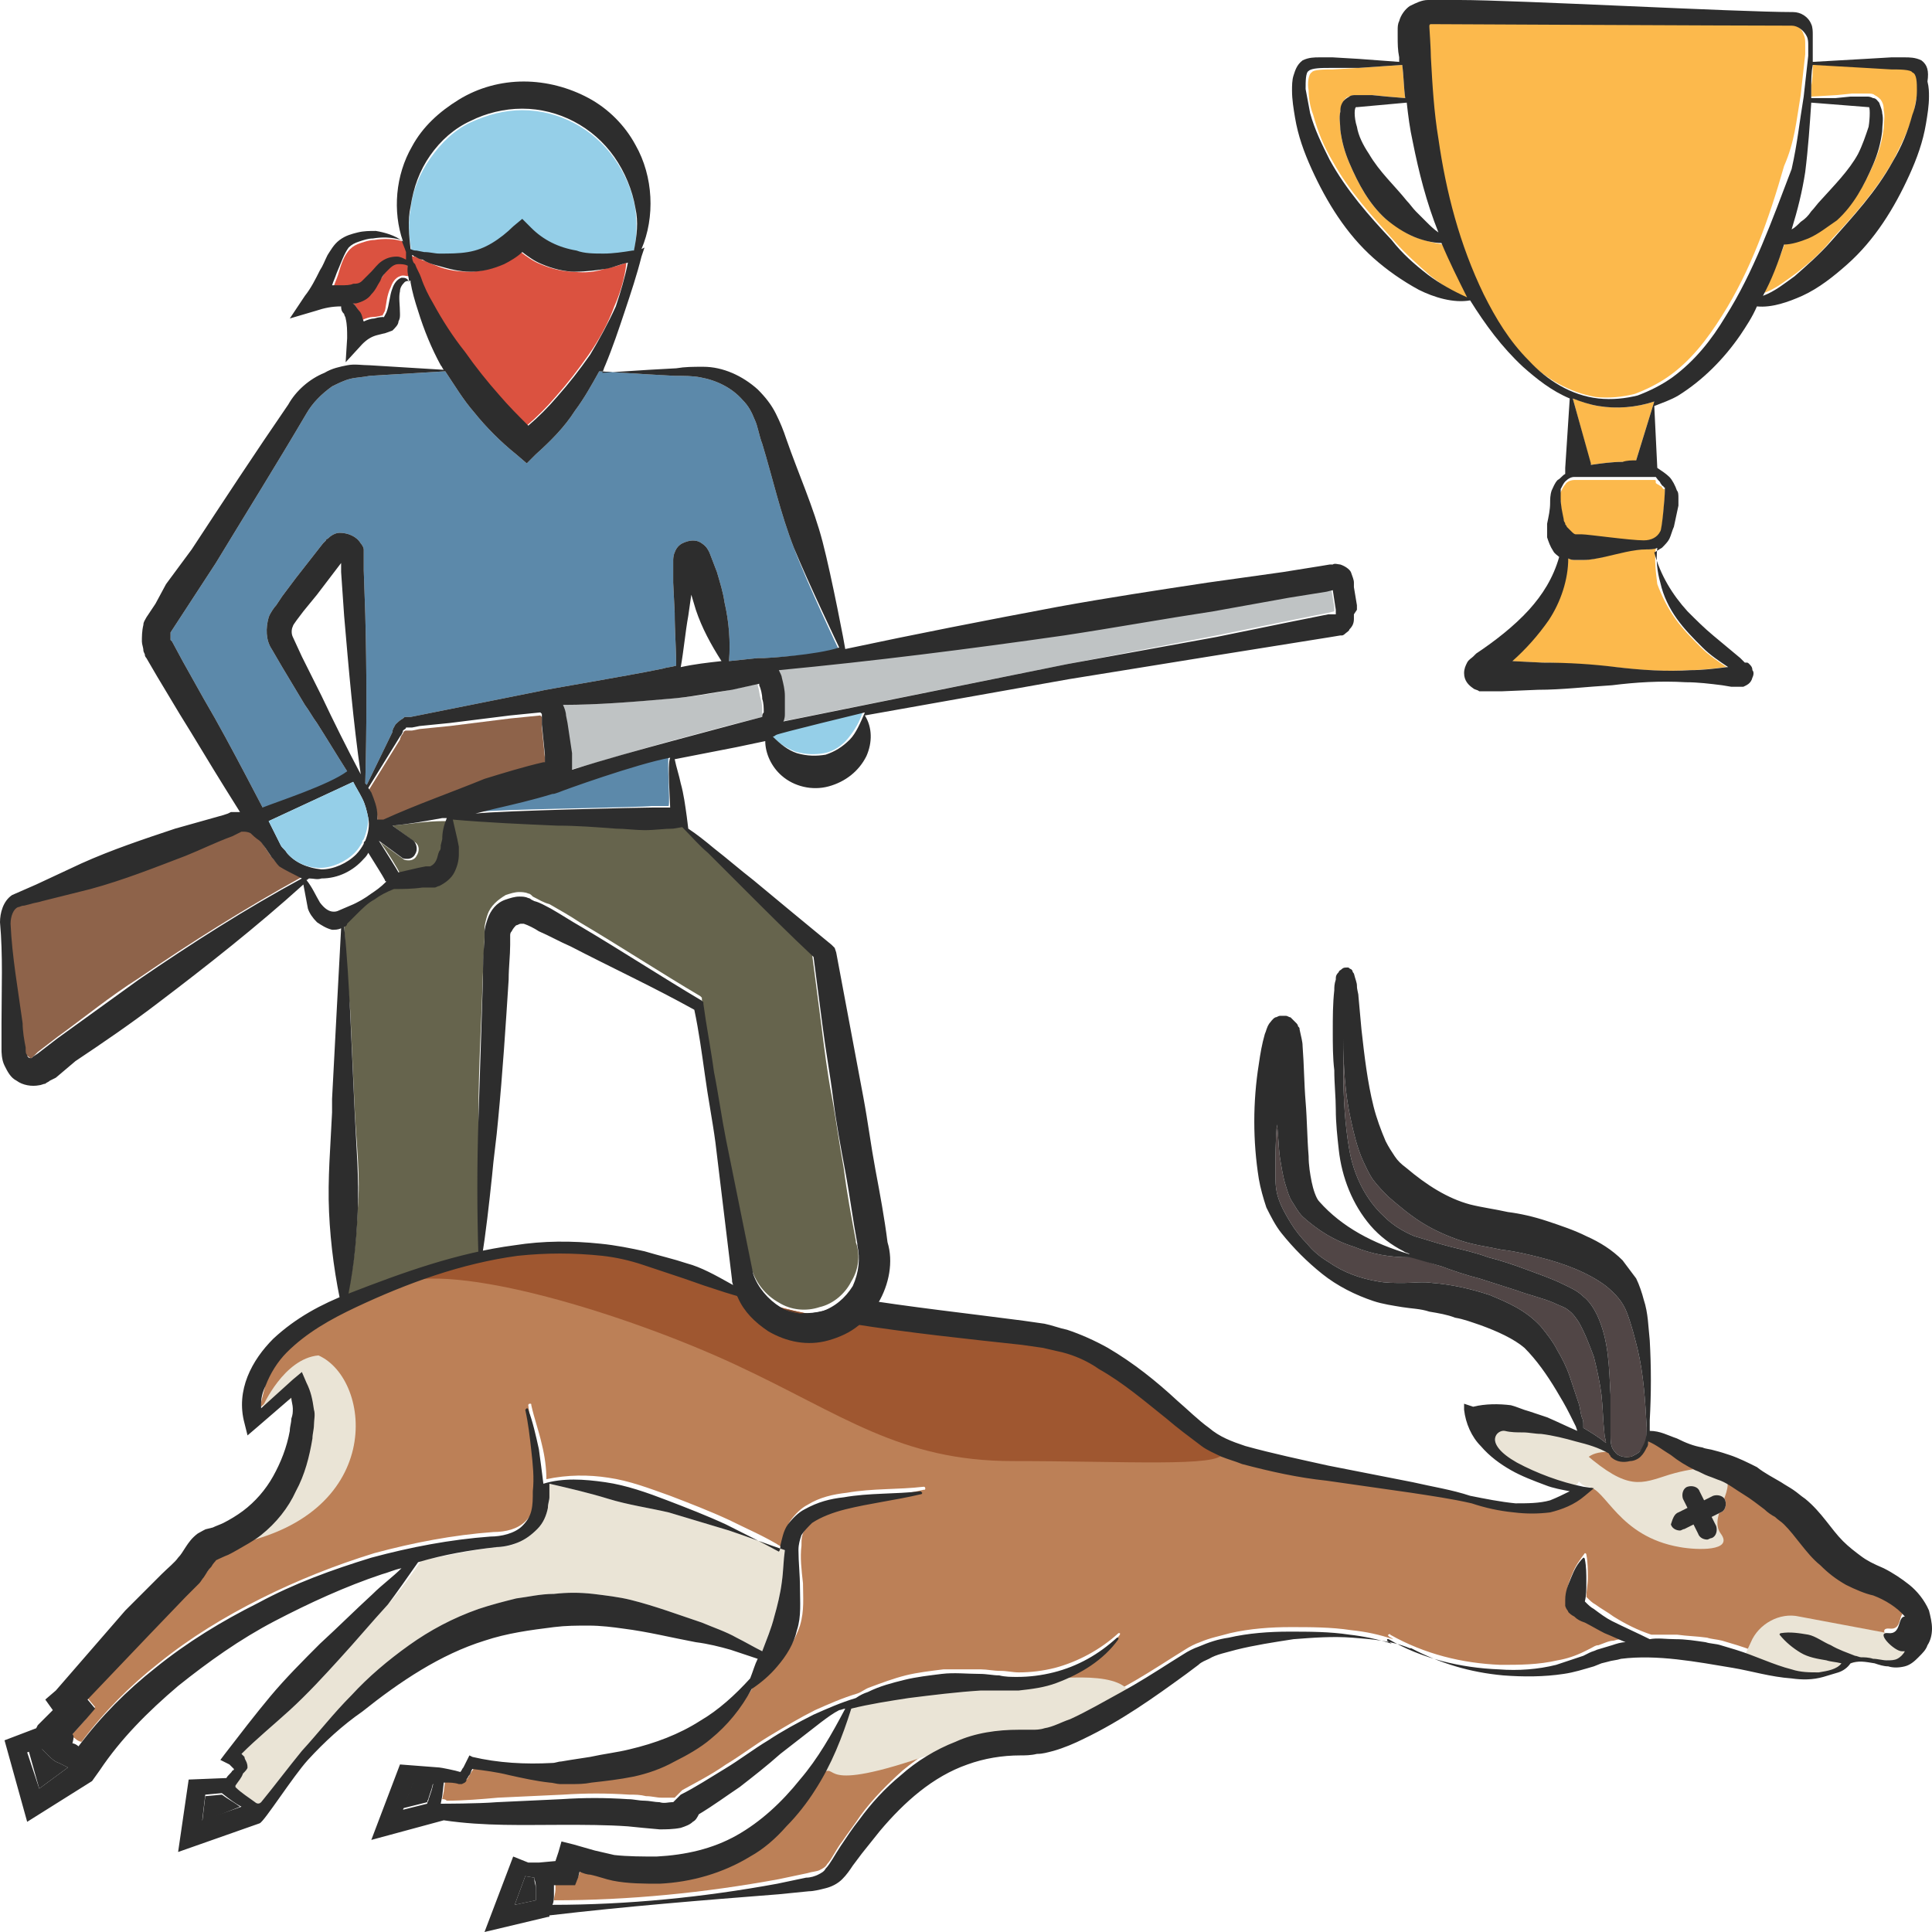<?xml version="1.0" encoding="utf-8"?>
<!-- Generator: Adobe Illustrator 24.1.2, SVG Export Plug-In . SVG Version: 6.00 Build 0)  -->
<svg version="1.1" id="Layer_1" xmlns="http://www.w3.org/2000/svg" xmlns:xlink="http://www.w3.org/1999/xlink" x="0px" y="0px"
	 viewBox="0 0 128 128" style="enable-background:new 0 0 128 128;" xml:space="preserve">
<style type="text/css">
	.st0{fill:#66644D;}
	.st1{fill:#BC8057;}
	.st2{fill:#514646;}
	.st3{fill:#2D2D2D;}
	.st4{fill:#EAE4D6;}
	.st5{fill:#9F5730;}
	.st6{fill:#DB5240;}
	.st7{fill:#95CFE8;}
	.st8{fill:#BFC3C4;}
	.st9{fill:#8E634A;}
	.st10{fill:#5C89AA;}
	.st11{fill:none;stroke:#2D2D2D;stroke-width:0;stroke-linecap:round;stroke-linejoin:round;}
	.st12{fill:#FCB94C;}
</style>
<g>
	<g>
		<path class="st0" d="M31.7,73.8c0-3.1,0.2-6.2,0.3-9.4c0-0.8,0.1-1.6,0.1-2.3l0-0.6c0-0.2,0.1-0.6,0.2-0.9c0.2-0.6,0.7-1,1.2-1.3
			c0.3-0.1,0.6-0.2,0.9-0.2c0.1,0,0.4,0,0.6,0.1c0.1,0,0.2,0.1,0.2,0.1l0.1,0.1c0.4,0.2,0.7,0.4,1.1,0.5c0.7,0.4,1.4,0.8,2,1.2
			c2.7,1.6,5.3,3.3,8,4.9l0.1,0.1l0,0.1c0.2,1.5,0.4,3,0.7,4.5c0.2,1.5,0.5,3,0.8,4.5l1.8,8.9c0.3,0.9,0.9,1.7,1.8,2.2
			c0.8,0.5,1.8,0.6,2.7,0.3c0.9-0.2,1.7-0.9,2.1-1.7c0.5-0.8,0.6-1.8,0.3-2.6l0,0l0-0.1c-0.3-1.6-0.6-3.2-0.8-4.8
			c-0.3-1.6-0.5-3.2-0.8-4.8c-0.3-1.6-0.5-3.2-0.7-4.8c-0.2-1.5-0.4-3.1-0.6-4.6c-1.5-1.5-3.1-3-4.6-4.5c-0.8-0.8-1.6-1.6-2.4-2.4
			c-0.6-0.6-1.1-1.2-1.7-1.7l-0.6,0.1c-0.6,0.1-1.3,0.1-1.9,0.1c-0.6,0-1.3,0-1.9-0.1c-1.3-0.1-2.6-0.1-3.9-0.2
			c-2.3-0.1-4.6-0.2-6.9-0.4c0.1,0.4,0.2,0.9,0.3,1.3l0.1,0.5c0,0.2,0,0.3,0,0.5c0,0.4-0.1,0.8-0.3,1.2c-0.2,0.4-0.5,0.7-1,0.9
			c-0.1,0-0.2,0.1-0.3,0.1l-0.2,0l-0.1,0l-0.5,0c-0.6,0-1.2,0.1-1.8,0.1c-0.4,0.2-0.9,0.4-1.3,0.7c-0.5,0.3-0.9,0.6-1.2,1
			c-0.2,0.2-0.4,0.4-0.6,0.6c-0.1,0.1-0.1,0.1-0.2,0.2c0.1,1.9,0.2,3.8,0.4,5.7l0.3,6.6c0.1,2.2,0.4,4.4,0.2,6.6
			c-0.1,2.2-0.3,4.1-0.8,6.3l0,0.1l4.6-2.1l4.3-1.4l0-0.2C31.7,79.9,31.7,76.8,31.7,73.8z"/>
		<g>
			<path class="st1" d="M30.7,117.3C30.7,117.3,30.7,117.3,30.7,117.3L30.7,117.3L30.7,117.3z"/>
			<path class="st2" d="M108.6,96.2c-0.1,0.1-0.3,0.2-0.5,0.3c-0.4,0.1-0.9,0-1.1-0.3c-0.3-0.3-0.3-0.7-0.3-1.2c0-0.9,0-1.8,0-2.6
				c-0.1-1.8-0.1-3.6-0.9-5.3c-0.2-0.4-0.5-0.9-0.9-1.2c-0.4-0.4-0.9-0.6-1.3-0.8c-0.8-0.4-1.7-0.7-2.5-1c-0.8-0.3-1.7-0.6-2.5-0.8
				c-0.8-0.3-1.7-0.5-2.5-0.7c-0.8-0.2-1.7-0.5-2.4-0.7c-0.7-0.3-1.4-0.7-2-1.3c-1.2-1.1-2-2.7-2.3-4.4c-0.3-1.7-0.4-3.5-0.4-5.2
				c0-0.8,0-1.7,0-2.6l0,0.4c0,1.8,0.1,3.6,0.5,5.4c0.2,0.9,0.4,1.8,0.8,2.7c0.2,0.4,0.4,0.9,0.7,1.3c0.3,0.4,0.7,0.8,1,1.1
				c0.7,0.6,1.4,1.2,2.2,1.7c0.8,0.5,1.7,0.9,2.6,1.2c0.9,0.3,1.8,0.4,2.7,0.6c0.9,0.1,1.7,0.3,2.5,0.5c1.6,0.4,3.2,1,4.4,1.9
				c0.6,0.5,1.1,1,1.4,1.8c0.3,0.8,0.5,1.6,0.7,2.4c0.4,1.7,0.5,3.4,0.6,5.2l0,0l0,0c0,0.4,0,0.9-0.1,1.3
				C108.9,95.9,108.8,96,108.6,96.2z"/>
			<path class="st2" d="M93.4,83.3C93.4,83.3,93.5,83.3,93.4,83.3c0.1-0.1,0.1-0.2,0.2-0.1c0.7,0.3,1.2,0.5,1.9,0.7
				c0.8,0.3,1.7,0.6,2.5,0.8l2.5,0.8c0.8,0.3,1.7,0.5,2.4,0.8c0.4,0.2,0.8,0.3,1,0.5c0.3,0.2,0.5,0.5,0.7,0.8c0.4,0.7,0.7,1.5,1,2.3
				c0.2,0.8,0.4,1.7,0.5,2.5c0.1,0.9,0.1,1.7,0.2,2.6c0,0.2,0.1,0.4,0.1,0.6c-0.5-0.4-1-0.7-1.5-1l0-0.2c0-0.2,0-0.3-0.1-0.5
				c-0.1-0.3-0.1-0.6-0.2-0.9c-0.2-0.6-0.4-1.2-0.6-1.8c-0.2-0.6-0.5-1.2-0.8-1.7c-0.3-0.6-0.7-1.1-1.1-1.6c-1-1.1-2.2-1.6-3.4-2.1
				c-1.2-0.4-2.5-0.7-3.8-0.8c-0.6-0.1-1.3,0-1.9,0c-0.6,0-1.2,0-1.7-0.1c-1.2-0.2-2.3-0.6-3.3-1.3c-0.5-0.3-1-0.7-1.4-1.2
				c-0.4-0.4-0.8-0.9-1.1-1.4c-0.3-0.5-0.6-1-0.8-1.6c-0.2-0.6-0.2-1.1-0.2-1.7c0-1.1,0-2.1,0.1-3.2c0.1,0.7,0.1,1.5,0.2,2.2
				c0.1,0.6,0.2,1.3,0.4,1.9c0.1,0.3,0.2,0.7,0.4,1c0.2,0.3,0.4,0.7,0.7,1c1,0.9,2.1,1.6,3.4,2C90.9,83.1,92.1,83.3,93.4,83.3
				L93.4,83.3z"/>
			<path class="st3" d="M34.1,126.2l0.7-1.9l0.6,0.1c0,0,0,0.1,0,0.1c0,0.2,0.1,0.4,0.1,0.6c0,0.3,0,0.5,0,0.8L34.1,126.2z"/>
			<path class="st3" d="M28.4,119.1c0,0.1-0.1,0.2-0.1,0.3l-1.6,0.4l0.7-1.8l1.3,0.1l-0.1,0.4L28.4,119.1z"/>
			<path class="st4" d="M32.9,102.5L32.9,102.5c0.5,0,1-0.1,1.4-0.3c0.5-0.2,0.9-0.5,1.3-0.9c0.4-0.4,0.6-0.9,0.7-1.4
				c0-0.3,0.1-0.5,0.1-0.7l0-0.7c0-0.1,0-0.1,0-0.2c1.3,0.3,2.6,0.6,3.9,1c1.3,0.4,2.7,0.6,4,0.9c1.3,0.4,2.7,0.8,4,1.2
				c1.2,0.4,2.5,0.9,3.7,1.3c-0.1,0.7-0.1,1.4-0.2,2.1c-0.1,0.8-0.3,1.6-0.5,2.3c-0.2,0.8-0.5,1.5-0.8,2.3c-0.6-0.3-1.1-0.6-1.7-0.9
				c-0.7-0.4-1.6-0.7-2.3-1c-1.5-0.5-3.1-1.1-4.7-1.5c-0.8-0.2-1.7-0.3-2.5-0.4c-0.9-0.1-1.7-0.1-2.6,0c-0.9,0-1.7,0.2-2.5,0.3
				c-0.8,0.2-1.6,0.4-2.5,0.7c-1.7,0.6-3.2,1.4-4.6,2.4c-1.4,1-2.7,2.1-3.8,3.3c-1.2,1.2-2.2,2.5-3.3,3.7c-0.9,1.1-1.8,2.3-2.7,3.4
				c-0.2,0.2-0.4,0-0.4,0c-0.4-0.3-0.9-0.6-1.3-1c0,0,0,0,0-0.1c0.2-0.3,0.4-0.5,0.5-0.8l0.1-0.1c0,0,0.2-0.2,0.2-0.3
				c0-0.4-0.2-0.5-0.2-0.7c-0.1-0.1-0.1-0.1-0.2-0.2c1-1,2.1-1.9,3.2-2.9c1.2-1.1,2.3-2.3,3.3-3.4c1.1-1.2,2.1-2.4,3.2-3.6
				c0.8-0.9,1.5-1.9,2.2-2.9C29.4,103.1,31.1,102.7,32.9,102.5z"/>
			<path class="st3" d="M13.4,120.7l0.2-1.7l1.1-0.1c0.4,0.3,0.8,0.5,1.2,0.8L13.4,120.7z"/>
			<path class="st1" d="M105.1,105.9C105.1,105.9,105.1,105.9,105.1,105.9C105.1,105.8,105.1,105.8,105.1,105.9z"/>
			<path class="st3" d="M2.9,116c0.1,0.1,0.2,0.2,0.3,0.3c0.2,0.2,0.4,0.4,0.7,0.5c0.2,0.1,0.4,0.2,0.6,0.3l-1.9,1.4l-0.7-2.5
				l0.9-0.3C2.7,115.8,2.8,115.9,2.9,116z"/>
			<path class="st1" d="M5.6,114l-0.9,1c0.1,0.1,0.2,0.1,0.3,0.2c0.1,0.1,0.3,0.2,0.4,0.2c1.5-2,3.2-3.7,5.1-5.2
				c2.1-1.7,4.4-3.1,6.8-4.3c2.4-1.2,4.9-2.2,7.5-3c2.6-0.7,5.2-1.2,7.9-1.4l0,0h0c0.8,0,1.6-0.2,2.1-0.7c0.3-0.3,0.5-0.6,0.6-1
				c0.1-0.4,0.1-0.8,0.1-1.3c0-0.9,0-1.8-0.1-2.7c-0.1-0.9-0.3-1.8-0.4-2.7c0,0,0-0.1,0.1-0.1c0.1,0,0.1,0,0.1,0.1l0,0
				c0.2,0.9,0.5,1.7,0.7,2.6c0.2,0.8,0.3,1.6,0.3,2.3c1.4-0.3,2.8-0.3,4.1-0.1c1.4,0.2,2.7,0.7,4.1,1.2c1.3,0.5,2.6,1,3.9,1.6
				c1.2,0.6,2.4,1.1,3.5,1.8c0-0.1,0-0.3,0.1-0.4c0.1-0.4,0.2-1,0.5-1.4c0.3-0.4,0.7-0.8,1.1-1c0.8-0.5,1.7-0.7,2.6-0.8
				c1.7-0.3,3.4-0.2,5.1-0.4c0,0,0.1,0,0.1,0.1c0,0.1,0,0.1-0.1,0.1c-1.7,0.4-3.4,0.5-5,1c-0.8,0.2-1.6,0.5-2.2,0.9
				c-0.3,0.2-0.5,0.5-0.7,0.8c-0.2,0.3-0.2,0.6-0.2,1c-0.1,0.8,0,1.6,0.1,2.5c0,0.9,0.1,1.8-0.2,2.8c-0.3,0.9-0.8,1.7-1.3,2.4
				c-0.5,0.6-1.1,1.1-1.7,1.5c-0.7,1.2-1.6,2.3-2.7,3.3c-0.7,0.6-1.6,1.1-2.4,1.5c-0.9,0.4-1.8,0.7-2.7,1c-0.9,0.2-1.8,0.4-2.8,0.4
				c-0.5,0-0.9,0-1.4,0.1l-0.3,0l-0.4,0c-0.2,0-0.5-0.1-0.7-0.1c-0.9-0.2-1.8-0.4-2.7-0.5c-0.8-0.1-1.6-0.3-2.4-0.4
				c-0.1,0.1-0.1,0.3-0.2,0.4c-0.1,0.1-0.1,0.2-0.2,0.3c0,0.1-0.1,0.1-0.1,0.2c0,0,0,0.1-0.2,0.1c0,0-0.2,0-0.2,0l0,0l0,0
				c-0.3,0-0.6,0-0.9-0.1c-0.2-0.2-0.1,0-0.2,0.1l-0.1,0.8l-0.1,0.5c0.1,0,0.2,0,0.3,0.1c1.1,0,2.3-0.1,3.4-0.2l4.3-0.2
				c1.5-0.1,2.9-0.1,4.4,0c0.4,0,0.7,0,1.1,0.1c0.4,0,0.7,0.1,1,0.1c0.3,0,0.6,0,0.8,0c0.1,0,0.1,0,0.1,0c0,0,0,0,0,0l0.5-0.5
				c0.9-0.5,1.9-1,2.9-1.7c1-0.6,1.9-1.3,2.9-1.9c1-0.6,2-1.2,3-1.7c0.9-0.4,1.8-0.8,2.8-1.1c0.3-0.1,0.5-0.3,0.8-0.4
				c0.8-0.3,1.6-0.6,2.4-0.8c0.8-0.2,1.7-0.3,2.5-0.4c0.8,0,1.7,0,2.5,0c0.4,0,0.8,0.1,1.3,0.1c0.4,0,0.8,0.1,1.2,0.1
				c0.8,0,1.6-0.1,2.4-0.3c1.5-0.4,3-1.2,4.2-2.3l0,0c0,0,0.1,0,0.1,0c0,0,0,0.1,0,0.1c-1,1.3-2.5,2.3-4.1,2.9
				c-0.8,0.3-1.7,0.4-2.5,0.5c-0.4,0-0.9,0-1.3,0c-0.4,0-0.8,0-1.2,0c-1.6,0-3.2,0.3-4.8,0.5c-1.3,0.2-2.5,0.4-3.8,0.7
				c-0.5,1.9-1.3,3.7-2.4,5.4c-0.5,0.9-1.2,1.7-1.9,2.4c-0.7,0.7-1.5,1.4-2.4,2c-1.8,1.1-3.9,1.7-6,1.8c-1,0-2.1,0-3.1-0.2
				c-0.6-0.1-1-0.2-1.5-0.4c-0.2-0.1-0.5-0.2-0.7-0.2l-0.1,0.4l-0.2,0.5l-0.5,0l-0.9,0c0,0.2,0,0.4,0,0.6c0,0.2-0.1,0.5-0.1,0.7
				c5,0,10-0.5,14.9-1.4l1.9-0.4c0.3-0.1,0.6-0.1,0.8-0.2c0.2-0.1,0.4-0.2,0.5-0.4c0.3-0.3,0.6-1,1-1.5c0.4-0.6,0.8-1.1,1.2-1.7
				c0.8-1.1,1.8-2.1,2.8-3c1.1-0.9,2.3-1.7,3.6-2.2c1.3-0.5,2.8-0.7,4.2-0.8c0.4,0,0.6,0,0.9,0c0.3,0,0.5-0.1,0.8-0.1
				c0.6-0.1,1.1-0.3,1.7-0.6c1.1-0.5,2.3-1.1,3.4-1.8c1.1-0.6,2.2-1.3,3.3-2l0.8-0.5c0.3-0.2,0.7-0.4,1-0.5c0.7-0.3,1.3-0.4,2-0.6
				c1.3-0.3,2.7-0.4,4-0.4c1.3,0,2.7,0,4,0.2c1,0.1,1.9,0.3,2.8,0.6c-0.1-0.1-0.2-0.1-0.3-0.2c0,0-0.1-0.1,0-0.1c0,0,0.1-0.1,0.1,0
				c2.3,1.3,4.8,1.9,7.3,2c1.3,0,2.5,0,3.8-0.3c0.6-0.1,1.2-0.3,1.8-0.6l0.4-0.2c0.2-0.1,0.3-0.2,0.5-0.2c0.3-0.1,0.7-0.3,1-0.3
				c0.3-0.1,0.6-0.1,0.9-0.2c-0.5-0.2-0.9-0.4-1.4-0.6c-0.4-0.2-0.9-0.4-1.3-0.7c-0.2-0.1-0.4-0.3-0.7-0.4c-0.1-0.1-0.2-0.2-0.4-0.3
				c-0.1-0.1-0.1-0.1-0.2-0.4c0-0.2,0-0.2,0-0.3l0-0.1c0-0.6,0.2-1,0.4-1.5c0.2-0.5,0.5-0.9,0.8-1.3c0,0,0,0,0,0c0,0,0.1,0,0.1,0.1
				c0.1,0.5,0.1,1,0.1,1.5c0,0.5-0.1,0.9-0.1,1.3c0,0,0.1,0.1,0.1,0.1c0.1,0.1,0.3,0.3,0.5,0.4c0.4,0.3,0.8,0.5,1.2,0.8
				c0.8,0.5,1.6,0.9,2.5,1.2c0.6,0,1.2,0,1.7,0c0.7,0.1,1.3,0.1,2,0.2c0.3,0.1,0.6,0.1,1,0.2c0.3,0.1,0.7,0.2,1,0.3
				c1.3,0.4,2.5,1,3.7,1.3c0.6,0.2,1.2,0.2,1.8,0.2c0.6,0,1.2-0.2,1.5-0.6c-0.3-0.1-0.7-0.1-1-0.2c-0.6-0.1-1.2-0.2-1.7-0.5
				c-0.5-0.3-1-0.6-1.4-1.2c0,0,0,0,0,0c0,0,0-0.1,0.1-0.1c0.7-0.1,1.3,0,1.8,0.1c0.6,0.1,1,0.5,1.5,0.7c0.5,0.2,1,0.5,1.6,0.7
				c0.1,0.1,0.3,0.1,0.4,0.1c0.3,0,0.6,0,0.8,0.1c0.3,0,0.6,0.1,0.9,0.1c0.3,0,0.5,0,0.7-0.1c0.2-0.1,0.3-0.3,0.5-0.5
				c-0.1,0-0.1,0-0.2,0c-0.6,0-1.9-1.3-0.9-1.2c0.9,0.1,0.5-1.1,1.1-1.1c-0.5-0.6-1.3-1.1-2.1-1.4c-0.4-0.2-1.2-0.4-1.8-0.7
				c-0.6-0.3-1.2-0.8-1.7-1.3c-0.5-0.5-0.9-1-1.3-1.4c-0.4-0.5-0.7-0.9-1.1-1.3c-0.2-0.2-0.4-0.4-0.6-0.5c-0.2-0.2-0.5-0.3-0.7-0.5
				c-0.5-0.4-1-0.7-1.4-1c-0.5-0.3-1-0.6-1.5-0.9c-0.3-0.1-0.5-0.2-0.8-0.3c-0.3-0.1-0.6-0.2-0.9-0.4c-0.6-0.3-1.1-0.6-1.6-1
				c-0.5-0.4-0.9-0.7-1.5-0.9c0,0.1-0.1,0.3-0.1,0.4c-0.1,0.2-0.2,0.4-0.4,0.6c-0.2,0.2-0.4,0.3-0.7,0.3c-0.4,0.1-1,0.1-1.3-0.3
				c0,0-0.1-0.1-0.1-0.2c-0.7-0.4-1.4-0.6-2.2-0.8c-0.8-0.2-1.5-0.3-2.3-0.5c-0.4-0.1-0.8-0.1-1.2-0.1c-0.4,0-0.8,0-1.2-0.1
				c-0.5-0.1-1-0.3-1.5-0.5c0.1,0.4,0.3,0.7,0.6,1.1c0.5,0.6,1.1,1.1,1.7,1.5c1.3,0.8,2.9,1.3,4.4,1.6l0.7,0.1l-0.6,0.5
				c-0.7,0.6-1.5,0.9-2.3,1.1c-0.8,0.2-1.6,0.1-2.4,0c-1-0.1-1.9-0.4-2.8-0.6c-1.3-0.3-2.7-0.5-4-0.7L88,97.9
				c-1.9-0.3-3.8-0.6-5.6-1.1c-0.5-0.1-0.9-0.3-1.4-0.5c-0.5-0.2-0.9-0.4-1.3-0.7c-0.8-0.6-1.5-1.2-2.3-1.8
				c-1.4-1.2-2.9-2.4-4.5-3.3c-0.8-0.4-1.6-0.8-2.4-1.1c-0.4-0.1-0.8-0.2-1.3-0.3L67.7,89c-3.8-0.4-7.5-0.8-11.3-1.4
				c-3.8-0.6-7.5-1.7-11.1-3c-0.9-0.3-1.8-0.6-2.7-0.9c-0.9-0.3-1.8-0.5-2.7-0.6c-1.8-0.3-3.7-0.3-5.6,0c-3.7,0.4-7.3,1.8-10.7,3.4
				c-1.7,0.8-3.4,1.7-4.6,3c-0.6,0.6-1.1,1.4-1.4,2.2c-0.1,0.4-0.2,0.8-0.3,1.2c0,0.1,0,0.2,0,0.3l2.1-1.9l0.6-0.5l0.3,0.7
				c0.2,0.6,0.4,1.2,0.5,1.8c0,0.3,0,0.7,0,1c0,0.3-0.1,0.6-0.1,0.9c-0.2,1.2-0.5,2.4-1.1,3.5c-0.6,1.1-1.4,2.1-2.3,2.9
				c-0.5,0.4-1,0.7-1.6,1c-0.3,0.1-0.5,0.3-0.8,0.4c-0.3,0.1-0.7,0.3-0.6,0.3c-0.1,0.1-0.2,0.2-0.3,0.4c-0.1,0.2-0.3,0.5-0.5,0.7
				c-0.1,0.1-0.2,0.3-0.3,0.4c-0.1,0.2-0.2,0.2-0.3,0.3l-0.6,0.6l-2.4,2.5l-4.1,4.3l0.5,0.6L5.6,114z M111.2,100.2l0.6-0.3l-0.3-0.6
				c-0.1-0.3,0-0.7,0.3-0.8c0.3-0.1,0.7,0,0.8,0.3l0.3,0.6l0.6-0.3c0.3-0.1,0.7,0,0.8,0.3c0.1,0.3,0,0.7-0.3,0.8l-0.6,0.3l0.3,0.6
				c0.1,0.3,0,0.7-0.3,0.8c-0.1,0-0.2,0.1-0.3,0.1c-0.2,0-0.5-0.1-0.6-0.4l-0.3-0.6l-0.6,0.3c-0.1,0-0.2,0.1-0.3,0.1
				c-0.2,0-0.5-0.1-0.6-0.4C110.8,100.7,110.9,100.3,111.2,100.2z"/>
			<path class="st4" d="M68.4,111.2c1,0.2,5.6-0.7,6.5,1c-2.1,1.3-6.6,3.1-8,3.1s-2.5,0.4-3.5,0.3c-9.3,3.5-7.8,1.3-8.8,1.8
				c-1.4,0.7,1.9-3.9,1.7-4.4c1.2-0.7,7.2-1.7,8.4-1.8C65.8,111.1,68.4,111.2,68.4,111.2z"/>
			<path class="st4" d="M17.4,93.2c0,0,1.4-3.2,3.7-3.4c3.6,1.6,4.5,10.8-6,12.6c1.8-1.3,3.9-3,4.1-5.5c0.2-2.6,0.5-4.3,0.5-4.3
				L17.4,93.2z"/>
			<path class="st4" d="M106.9,96.2c-3.3-0.2-1.3,2.5-3.1,2.3c-1.9-0.3-5.2-1.9-4.7-3.6s6.6,0.8,7.1,0.9L106.9,96.2z"/>
			<path class="st5" d="M81,96.3c-0.2,0.9-6.4,0.5-13.9,0.5c-7.5,0-11.3-3.1-18.4-6.4S30,83.5,26.2,85.1c3.1-1.8,4.4-1.7,8-2.3
				c3.7-0.6,9.5,0.5,13.5,2.1c5,3.6,17.7,2.7,21.2,3.2S81,96.3,81,96.3z"/>
			<path class="st4" d="M125.6,108.3l-6.4-1.2c-1.3-0.3-2.7,0.5-3.2,1.7l-0.6,1.3c0,0,4.4,1.7,5.7,0.8c2-1.4,5-0.8,5-0.8l0.6-1.1
				L125.6,108.3z"/>
			<path class="st4" d="M114,97.6c1.4,0.7-0.9,2.8,0,4s-1.6,1.1-2.7,0.9c-4.1-0.7-4.9-3.9-6.1-4c-1.2-0.1-1.6-3.4-0.2-2.2
				c2.9,2.5,3.7,2,5.6,1.4c2-0.6,3.1-0.4,3.1-0.4L114,97.6z"/>
			<path class="st3" d="M2.4,114.5l-2.1,0.8l1.5,5.4l4.3-2.7l0.5-0.7c1.4-2.1,3.2-3.9,5.2-5.6c2-1.6,4.1-3.1,6.4-4.3
				c2.3-1.2,4.7-2.3,7.1-3.1c0.4-0.1,0.8-0.3,1.3-0.4c-0.6,0.6-1.3,1.1-1.9,1.7c-1.2,1.1-2.3,2.2-3.5,3.3c-1.1,1.1-2.3,2.3-3.3,3.5
				c-1,1.2-2,2.5-3,3.8l-0.3,0.4l0.4,0.2l0.2,0.1l0.1,0.1c0.1,0.1,0.1,0.1,0.2,0.2c0,0,0,0.1-0.1,0.1c-0.1,0.2-0.3,0.3-0.4,0.5
				c-0.1,0-2.5,0.1-2.5,0.1l-0.7,4.8l5.4-1.9c0.3-0.1,2.2-3.1,3.2-4.2c1.1-1.2,2.3-2.3,3.6-3.2c2.5-2,5.2-3.8,8.1-4.7
				c1.5-0.5,3-0.7,4.6-0.9c0.8-0.1,1.5-0.1,2.3-0.1c0.8,0,1.6,0.1,2.3,0.2c1.6,0.2,3.2,0.6,4.8,0.9c0.8,0.1,1.6,0.3,2.3,0.5
				c0.6,0.2,1.2,0.4,1.8,0.6c-0.2,0.4-0.3,0.8-0.5,1.3c-1,1.1-2.1,2.1-3.3,2.8c-1.4,0.9-3,1.5-4.7,1.9c-0.8,0.2-1.7,0.3-2.6,0.5
				l-1.3,0.2l-0.6,0.1c-0.2,0-0.4,0.1-0.6,0.1c-1.8,0.1-3.6,0-5.3-0.4l-0.2-0.1l-0.1,0.2c-0.1,0.2-0.2,0.4-0.3,0.6
				c-0.1,0.1-0.1,0.2-0.2,0.3c0,0,0,0,0,0c-0.3-0.1-1.3-0.3-1.4-0.3l-2.6-0.2l-1.9,5l4.8-1.3c0,0,0,0,0,0c2.7,0.4,5.3,0.3,7.9,0.3
				c1.4,0,2.9,0,4.3,0.1l1,0.1l1.1,0.1c0.4,0,0.9,0,1.4-0.1c0.3-0.1,0.6-0.2,0.8-0.4c0.2-0.1,0.3-0.3,0.4-0.5c1-0.6,1.8-1.2,2.7-1.8
				c0.9-0.7,1.8-1.4,2.7-2.2c0.9-0.7,1.8-1.4,2.7-2.1c0.4-0.3,0.8-0.6,1.2-0.8c0.1,0,0.3-0.1,0.4-0.1c-0.9,1.7-1.8,3.3-3,4.7
				c-1.2,1.5-2.6,2.8-4.2,3.7c-1.6,0.9-3.4,1.3-5.3,1.4c-0.9,0-1.9,0-2.8-0.1c-0.4-0.1-0.9-0.2-1.3-0.3l-1.4-0.4l-0.8-0.2l-0.2,0.7
				l-0.2,0.6l-1.1,0.1l-0.7,0L34,123l-1.9,5l4.2-1c0.1,0,0.1,0,0.1-0.1c5.1-0.6,10.1-1,15.2-1.4l2-0.2c0.3,0,0.7-0.1,1.1-0.2
				c0.4-0.1,0.8-0.3,1.1-0.6c0.3-0.3,0.5-0.6,0.7-0.9l0.6-0.8c0.4-0.5,0.8-1,1.2-1.5c1.6-1.9,3.5-3.6,5.8-4.4
				c1.1-0.4,2.3-0.6,3.5-0.6c0.3,0,0.7,0,1.1-0.1c0.4,0,0.7-0.1,1.1-0.2c0.7-0.2,1.4-0.5,2-0.8c2.5-1.2,4.6-2.7,6.8-4.3l0.8-0.6
				c0.2-0.2,0.5-0.3,0.7-0.4c0.5-0.3,1.1-0.4,1.8-0.6c1.2-0.3,2.5-0.5,3.8-0.7c1.3-0.1,2.6-0.2,3.9-0.1c1.3,0.1,2.6,0.2,3.8,0.7l0,0
				c0,0,0.1,0,0.1,0c1.9,1,3.9,1.6,6.1,1.8c1.3,0.1,2.7,0.1,4-0.1c0.7-0.1,1.3-0.3,2-0.5l0.5-0.2l0.4-0.1c0.3-0.1,0.6-0.1,0.9-0.2
				c2.4-0.3,5,0.2,7.4,0.6c1.2,0.2,2.5,0.6,3.9,0.7c0.7,0.1,1.4,0.1,2.1-0.1c0.3-0.1,0.7-0.2,1-0.3c0.3-0.1,0.6-0.3,0.8-0.6
				c0.5-0.2,1-0.1,1.6,0c0.3,0.1,0.6,0.2,0.9,0.2c0.3,0.1,0.7,0.1,1.1,0c0.4-0.1,0.7-0.4,0.9-0.6c0.3-0.3,0.5-0.5,0.6-0.8
				c0.2-0.3,0.3-0.7,0.3-1.1c0-0.4-0.1-0.8-0.2-1.2c-0.3-0.7-0.8-1.3-1.3-1.7c-0.5-0.4-1.1-0.8-1.7-1.1c-0.7-0.3-1.1-0.5-1.5-0.8
				c-0.4-0.3-0.8-0.6-1.2-1c-0.8-0.8-1.4-1.9-2.5-2.8c-0.3-0.2-0.5-0.4-0.8-0.6c-0.3-0.2-0.5-0.3-0.8-0.5c-0.5-0.3-1.1-0.6-1.6-1
				c-0.6-0.3-1.2-0.6-1.8-0.8c-0.3-0.1-0.6-0.2-1-0.3c-0.3-0.1-0.6-0.1-0.8-0.2c-0.6-0.1-1.1-0.3-1.7-0.6c-0.6-0.2-1.1-0.5-1.8-0.5
				c0-0.2,0-0.5,0-0.7l0,0c0.1-1.8,0.1-3.5,0-5.3c-0.1-0.9-0.1-1.8-0.4-2.7c-0.1-0.4-0.3-1-0.5-1.4c-0.3-0.4-0.6-0.8-0.9-1.2
				c-0.7-0.7-1.5-1.2-2.4-1.6c-0.8-0.4-1.7-0.7-2.6-1c-0.9-0.3-1.8-0.5-2.6-0.6c-0.9-0.2-1.7-0.3-2.5-0.5c-1.5-0.4-2.9-1.3-4.2-2.4
				c-0.4-0.3-0.6-0.5-0.8-0.8c-0.2-0.3-0.4-0.6-0.6-1c-0.3-0.7-0.6-1.5-0.8-2.3c-0.4-1.6-0.6-3.3-0.8-5.1L90,66
				c0-0.2-0.1-0.4-0.1-0.7c0-0.2-0.1-0.4-0.2-0.8c0,0-0.1-0.1-0.1-0.2c0,0-0.1-0.1-0.1-0.1c-0.1,0-0.1-0.1-0.2-0.1
				c-0.2,0-0.3,0-0.4,0.1c-0.1,0.1-0.2,0.1-0.2,0.2c-0.2,0.2-0.2,0.3-0.2,0.5c-0.1,0.3-0.1,0.5-0.1,0.7c-0.1,0.9-0.1,1.8-0.1,2.7
				c0,0.9,0,1.8,0.1,2.6c0,0.9,0.1,1.8,0.1,2.6c0,0.9,0.1,1.8,0.2,2.7c0.2,1.8,0.9,3.6,2.1,5c0.6,0.7,1.4,1.3,2.2,1.7
				c0.1,0.1,0.3,0.1,0.4,0.2c-2.4-0.7-4.5-1.8-6-3.5c-0.2-0.2-0.4-0.8-0.5-1.3c-0.1-0.5-0.2-1.1-0.2-1.7c-0.1-1.2-0.1-2.4-0.2-3.6
				c-0.1-1.2-0.1-2.4-0.2-3.7c0-0.3-0.1-0.6-0.2-1.1c0-0.1,0-0.1-0.1-0.2c0,0,0-0.1-0.1-0.2l-0.1-0.1c0,0-0.1-0.1-0.1-0.1l-0.1-0.1
				c0,0-0.1-0.1-0.1-0.1c-0.1,0-0.2-0.1-0.3-0.1c-0.1,0-0.3,0-0.4,0c-0.1,0-0.2,0.1-0.3,0.1c-0.2,0.1-0.3,0.3-0.4,0.4
				c-0.2,0.3-0.2,0.5-0.3,0.7c-0.2,0.7-0.3,1.3-0.4,2c-0.4,2.5-0.4,5.1,0,7.6c0.1,0.6,0.3,1.3,0.5,1.9c0.3,0.6,0.6,1.2,1,1.7
				c0.8,1,1.7,1.9,2.7,2.7c1,0.8,2.2,1.4,3.4,1.8c0.6,0.2,1.3,0.3,1.9,0.4c0.6,0.1,1.2,0.1,1.8,0.3c0.6,0.1,1.2,0.2,1.7,0.4
				c0.6,0.1,1.1,0.3,1.7,0.5c1.1,0.4,2.2,0.9,2.9,1.5c0.8,0.8,1.5,1.8,2.1,2.8c0.3,0.5,0.6,1,0.9,1.6l0.4,0.8l0.1,0.3
				c-0.7-0.3-1.3-0.6-2-0.9l-1.2-0.4c-0.4-0.1-0.8-0.3-1.2-0.4c-0.8-0.1-1.7-0.1-2.5,0.1L97,93l0,0.4c0.1,0.9,0.5,1.8,1.1,2.4
				c0.6,0.7,1.3,1.2,2,1.6c0.7,0.4,1.5,0.7,2.3,1c0.5,0.2,1.1,0.3,1.6,0.4c-0.4,0.2-0.8,0.4-1.3,0.6c-0.7,0.2-1.5,0.2-2.3,0.2
				c-1-0.1-2-0.3-3-0.5c-1.2-0.4-2.5-0.6-3.8-0.9l-5.6-1.1c-1.8-0.4-3.7-0.8-5.5-1.3c-0.9-0.3-1.7-0.6-2.4-1.2
				c-0.7-0.5-1.4-1.2-2.1-1.8c-1.4-1.3-2.9-2.5-4.6-3.5c-0.9-0.5-1.8-0.9-2.7-1.2c-0.5-0.1-1-0.3-1.5-0.4l-1.4-0.2
				c-3.8-0.5-7.5-0.9-11.2-1.5c-1.8,1-3.8,1.5-5.4,0.3c-1.8-0.4-3.8-2.1-5.7-2.6c-0.9-0.3-1.8-0.5-2.8-0.8c-0.9-0.2-1.9-0.4-2.9-0.5
				c-1.9-0.2-3.8-0.2-5.7,0.1c-3.8,0.5-7.4,1.8-11,3.2c-1.8,0.7-3.5,1.6-5,3c-1.4,1.4-2.5,3.4-1.9,5.6l0.2,0.8l0.7-0.6l2.2-1.9
				c0,0.2,0.1,0.5,0.1,0.7c0,0.3,0,0.4-0.1,0.7c0,0.3-0.1,0.5-0.1,0.8c-0.2,1.1-0.6,2.1-1.1,3c-0.5,0.9-1.2,1.7-2,2.3
				c-0.4,0.3-0.9,0.6-1.3,0.8c-0.2,0.1-0.5,0.2-0.7,0.3l-0.4,0.1c-0.1,0-0.4,0.2-0.6,0.3c-0.4,0.3-0.6,0.6-0.8,0.9
				c-0.2,0.3-0.3,0.5-0.5,0.7c-0.2,0.3-0.7,0.7-1.1,1.1l-2.4,2.4L3.7,112L3,112.6l0.5,0.7l-1,1L2.4,114.5
				C2.4,114.5,2.4,114.5,2.4,114.5z M35.5,125.1c0,0.3,0,0.5,0,0.8l-1.4,0.3l0.7-1.9l0.6,0.1c0,0,0,0.1,0,0.1
				C35.5,124.7,35.5,124.9,35.5,125.1z M28.7,118.2l-0.1,0.4l-0.2,0.6c0,0.1-0.1,0.2-0.1,0.3l-1.6,0.4l0.7-1.8L28.7,118.2z
				 M93.4,83.3L93.4,83.3c0.1,0,1.4,0.4,2.1,0.6c0.8,0.3,1.7,0.6,2.5,0.8l2.5,0.8c0.8,0.3,1.7,0.5,2.4,0.8c0.4,0.2,0.8,0.3,1,0.5
				c0.3,0.2,0.5,0.5,0.7,0.8c0.4,0.7,0.7,1.5,1,2.3c0.2,0.8,0.4,1.7,0.5,2.5c0.1,0.9,0.1,1.7,0.2,2.6c0,0.2,0.1,0.4,0.1,0.6
				c-0.5-0.4-1-0.7-1.5-1l0-0.2c0-0.2,0-0.3-0.1-0.5c-0.1-0.3-0.1-0.6-0.2-0.9c-0.2-0.6-0.4-1.2-0.6-1.8c-0.2-0.6-0.5-1.2-0.8-1.7
				c-0.3-0.6-0.7-1.1-1.1-1.6c-1-1.1-2.2-1.6-3.4-2.1c-1.2-0.4-2.5-0.7-3.8-0.8c-0.6-0.1-1.3,0-1.9,0c-0.6,0-1.2,0-1.7-0.1
				c-1.2-0.2-2.3-0.6-3.3-1.3c-0.5-0.3-1-0.7-1.4-1.2c-0.4-0.4-0.8-0.9-1.1-1.4c-0.3-0.5-0.6-1-0.8-1.6c-0.2-0.6-0.2-1.1-0.2-1.7
				c0-1.1,0-2.1,0.1-3.2c0.1,0.7,0.1,1.5,0.2,2.2c0.1,0.6,0.2,1.3,0.4,1.9c0.1,0.3,0.2,0.7,0.4,1c0.2,0.3,0.4,0.7,0.7,1
				c1,0.9,2.1,1.6,3.4,2C90.9,83.1,92.1,83.3,93.4,83.3z M108.9,95.7c-0.1,0.2-0.2,0.4-0.3,0.5c-0.1,0.1-0.3,0.2-0.5,0.3
				c-0.4,0.1-0.9,0-1.1-0.3c-0.3-0.3-0.3-0.7-0.3-1.2c0-0.9,0-1.8,0-2.6c-0.1-1.8-0.1-3.6-0.9-5.3c-0.2-0.4-0.5-0.9-0.9-1.2
				c-0.4-0.4-0.9-0.6-1.3-0.8c-0.8-0.4-1.7-0.7-2.5-1c-0.8-0.3-1.7-0.6-2.5-0.8c-0.8-0.3-1.7-0.5-2.5-0.7c-0.8-0.2-1.7-0.5-2.4-0.7
				c-0.7-0.3-1.4-0.7-2-1.3c-1.2-1.1-2-2.7-2.3-4.4c-0.3-1.7-0.4-3.5-0.4-5.2c0-0.8,0-1.7,0-2.6l0,0.4c0,1.8,0.1,3.6,0.5,5.4
				c0.2,0.9,0.4,1.8,0.8,2.7c0.2,0.4,0.4,0.9,0.7,1.3c0.3,0.4,0.7,0.8,1,1.1c0.7,0.6,1.4,1.2,2.2,1.7c0.8,0.5,1.7,0.9,2.6,1.2
				c0.9,0.3,1.8,0.4,2.7,0.6c0.9,0.1,1.7,0.3,2.5,0.5c1.6,0.4,3.2,1,4.4,1.9c0.6,0.5,1.1,1,1.4,1.8c0.3,0.8,0.5,1.6,0.7,2.4
				c0.4,1.7,0.5,3.4,0.6,5.2l0,0l0,0C109.1,94.8,109.1,95.3,108.9,95.7z M30.7,117.3L30.7,117.3L30.7,117.3
				C30.7,117.3,30.7,117.3,30.7,117.3z M16,119.7l-2.6,0.9l0.2-1.7l1.1-0.1C15.2,119.2,15.6,119.5,16,119.7z M27.7,103.5
				c1.7-0.5,3.4-0.8,5.2-1l-0.1,0c0.5,0,1-0.1,1.5-0.3c0.5-0.2,0.9-0.5,1.3-0.9c0.4-0.4,0.6-0.9,0.7-1.4c0-0.3,0.1-0.5,0.1-0.7
				l0-0.7c0-0.1,0-0.1,0-0.2c1.3,0.3,2.6,0.6,3.9,1c1.3,0.4,2.7,0.6,4,0.9c1.3,0.4,2.7,0.8,4,1.2c1.2,0.4,2.5,0.9,3.7,1.3
				c-0.1,0.7-0.1,1.4-0.2,2.1c-0.1,0.8-0.3,1.6-0.5,2.3c-0.2,0.8-0.5,1.5-0.8,2.3c-0.6-0.3-1.1-0.6-1.7-0.9c-0.7-0.4-1.6-0.7-2.3-1
				c-1.5-0.5-3.1-1.1-4.7-1.5c-0.8-0.2-1.7-0.3-2.5-0.4c-0.9-0.1-1.7-0.1-2.6,0c-0.9,0-1.7,0.2-2.5,0.3c-0.8,0.2-1.6,0.4-2.5,0.7
				c-1.7,0.6-3.2,1.4-4.6,2.4c-1.4,1-2.7,2.1-3.8,3.3c-1.2,1.2-2.2,2.5-3.3,3.7c-0.9,1.1-1.8,2.3-2.7,3.4c-0.2,0.2-0.4,0-0.4,0
				c-0.4-0.3-0.9-0.6-1.3-1c0,0,0,0,0-0.1c0.2-0.3,0.4-0.5,0.5-0.8l0.1-0.1c0,0,0.2-0.2,0.2-0.3c0-0.4-0.2-0.5-0.2-0.7
				c-0.1-0.1-0.1-0.1-0.2-0.2c1-1,2.1-1.9,3.2-2.9c1.2-1.1,2.3-2.3,3.3-3.4c1.1-1.2,2.1-2.4,3.2-3.6C26.3,105.5,27,104.5,27.7,103.5
				z M4.8,114.9l0.9-1l0.6-0.7l-0.5-0.6l4.1-4.3l2.4-2.5l0.6-0.6c0.1-0.1,0.2-0.2,0.3-0.3c0.1-0.1,0.2-0.3,0.3-0.4
				c0.2-0.3,0.3-0.5,0.5-0.7c0.1-0.2,0.3-0.4,0.3-0.4c-0.1,0,0.4-0.2,0.6-0.3c0.3-0.1,0.6-0.3,0.8-0.4c0.5-0.3,1.1-0.6,1.6-1
				c1-0.8,1.8-1.8,2.3-2.9c0.6-1.1,0.9-2.3,1.1-3.5c0-0.3,0.1-0.6,0.1-0.9c0-0.3,0.1-0.7,0-1c-0.1-0.7-0.2-1.2-0.5-1.8l-0.3-0.7
				l-0.6,0.5l-2.1,1.9c0-0.1,0-0.2,0-0.3c0-0.4,0.1-0.8,0.3-1.2c0.3-0.8,0.8-1.6,1.4-2.2c1.3-1.3,2.9-2.2,4.6-3
				c3.4-1.6,7-2.9,10.7-3.4c1.9-0.2,3.7-0.2,5.6,0c0.9,0.1,1.8,0.3,2.7,0.6c0.9,0.3,1.8,0.6,2.7,0.9c3.6,1.3,7.3,2.3,11.1,3
				c3.8,0.6,7.6,1,11.3,1.4l1.4,0.2c0.4,0.1,0.9,0.2,1.3,0.3c0.8,0.2,1.7,0.6,2.4,1.1c1.6,0.9,3,2.1,4.5,3.3
				c0.7,0.6,1.5,1.2,2.3,1.8c0.4,0.3,0.9,0.5,1.3,0.7c0.5,0.2,0.9,0.3,1.4,0.5c1.9,0.5,3.7,0.9,5.6,1.1l5.6,0.8
				c1.3,0.2,2.7,0.4,4,0.7c0.9,0.3,1.8,0.5,2.8,0.6c0.8,0.1,1.6,0.1,2.4,0c0.8-0.2,1.6-0.5,2.3-1.1l0.6-0.5l-0.7-0.1
				c-1.5-0.3-3.1-0.9-4.4-1.6c-2.3-1.3-1.3-2.2-0.8-2.1c0.4,0.1,0.8,0.1,1.2,0.1c0.4,0,0.8,0.1,1.2,0.1c0.8,0.1,1.6,0.3,2.3,0.5
				c0.8,0.2,1.5,0.4,2.2,0.8c0,0.1,0.1,0.1,0.1,0.2c0.4,0.4,0.9,0.4,1.3,0.3c0.2,0,0.5-0.1,0.7-0.3c0.2-0.2,0.3-0.4,0.4-0.6
				c0.1-0.1,0.1-0.3,0.1-0.4c0.5,0.2,1,0.6,1.5,0.9c0.5,0.4,1,0.7,1.6,1c0.3,0.1,0.6,0.3,0.9,0.4c0.3,0.1,0.5,0.2,0.8,0.3
				c0.5,0.2,1,0.6,1.5,0.9c0.5,0.3,1,0.7,1.4,1c0.2,0.2,0.5,0.4,0.7,0.5c0.2,0.2,0.4,0.3,0.6,0.5c0.4,0.4,0.7,0.8,1.1,1.3
				c0.4,0.5,0.8,1,1.3,1.4c0.5,0.5,1,0.9,1.7,1.3c0.6,0.3,1.3,0.6,1.8,0.7c0.8,0.3,1.6,0.8,2.1,1.4c-0.5,0-0.2,1.2-1.1,1.1
				c-0.9-0.1,0.4,1.2,0.9,1.2c0.1,0,0.1,0,0.2,0c-0.1,0.2-0.3,0.4-0.5,0.5c-0.2,0.1-0.4,0.1-0.7,0.1c-0.3,0-0.6-0.1-0.9-0.1
				c-0.3-0.1-0.6-0.1-0.8-0.1c-0.1,0-0.3-0.1-0.4-0.1c-0.5-0.2-1.1-0.4-1.6-0.7c-0.5-0.2-1-0.6-1.5-0.7c-0.6-0.1-1.2-0.2-1.8-0.1
				c0,0-0.1,0-0.1,0.1c0,0,0,0,0,0c0.4,0.5,0.9,0.9,1.4,1.2c0.5,0.3,1.1,0.4,1.7,0.5c0.3,0.1,0.6,0.1,1,0.2
				c-0.3,0.4-0.9,0.5-1.5,0.6c-0.6,0-1.2,0-1.8-0.2c-1.2-0.3-2.4-0.9-3.7-1.3c-0.3-0.1-0.7-0.2-1-0.3c-0.3-0.1-0.7-0.1-1-0.2
				c-0.7-0.1-1.3-0.2-2-0.2c-0.6,0-1.2-0.1-1.7,0c-0.8-0.4-1.7-0.8-2.5-1.2c-0.4-0.2-0.8-0.5-1.2-0.8c-0.2-0.1-0.4-0.3-0.5-0.4
				c0,0-0.1-0.1-0.1-0.1c0.1-0.4,0.1-0.8,0.1-1.3c0-0.5,0-1-0.1-1.5c0,0,0-0.1-0.1-0.1c0,0,0,0,0,0c-0.4,0.4-0.6,0.8-0.8,1.3
				c-0.2,0.5-0.4,0.9-0.4,1.5l0,0.1c0,0,0,0,0,0.3c0.1,0.3,0.2,0.3,0.2,0.4c0.1,0.1,0.2,0.2,0.4,0.3c0.2,0.2,0.4,0.3,0.7,0.4
				c0.4,0.2,0.9,0.5,1.3,0.7c0.5,0.2,0.9,0.4,1.4,0.6c-0.3,0-0.6,0.1-0.9,0.2c-0.3,0.1-0.7,0.2-1,0.3c-0.2,0.1-0.3,0.1-0.5,0.2
				l-0.4,0.2c-0.6,0.2-1.2,0.4-1.8,0.6c-1.2,0.3-2.5,0.4-3.8,0.3c-2.5-0.1-5.1-0.7-7.3-2c0,0-0.1,0-0.1,0c0,0,0,0.1,0,0.1
				c0.1,0.1,0.2,0.1,0.3,0.2c-0.9-0.3-1.9-0.5-2.8-0.6c-1.3-0.2-2.7-0.2-4-0.2c-1.3,0-2.7,0.1-4,0.4c-0.7,0.1-1.3,0.3-2,0.6
				c-0.3,0.1-0.7,0.3-1,0.5l-0.8,0.5c-1.1,0.7-2.2,1.4-3.3,2c-1.1,0.6-2.3,1.3-3.4,1.8c-0.6,0.2-1.1,0.5-1.7,0.6
				c-0.3,0.1-0.6,0.1-0.8,0.1c-0.3,0-0.5,0-0.9,0c-1.4,0-2.9,0.2-4.2,0.8c-1.3,0.5-2.6,1.3-3.6,2.2c-1.1,0.9-2,1.9-2.8,3
				c-0.4,0.5-0.8,1.1-1.2,1.7c-0.4,0.6-0.7,1.2-1,1.5c-0.1,0.2-0.3,0.3-0.5,0.4c-0.2,0.1-0.5,0.2-0.8,0.2l-1.9,0.4
				c-4.9,0.9-9.9,1.4-14.9,1.4c0.1-0.2,0.1-0.5,0.1-0.7c0-0.2,0-0.4,0-0.6l0.9,0l0.5,0l0.2-0.5l0.1-0.4c0.2,0.1,0.5,0.2,0.7,0.2
				c0.5,0.1,1,0.3,1.5,0.4c1,0.2,2.1,0.2,3.1,0.2c2.1-0.1,4.2-0.7,6-1.8c0.9-0.5,1.7-1.2,2.4-2c0.7-0.7,1.4-1.6,1.9-2.4
				c1.1-1.7,1.8-3.5,2.4-5.4c1.2-0.3,2.5-0.5,3.8-0.7c1.6-0.2,3.2-0.4,4.8-0.5c0.4,0,0.8,0,1.2,0c0.4,0,0.9,0,1.3,0
				c0.9-0.1,1.7-0.2,2.5-0.5c1.6-0.6,3.1-1.5,4.1-2.9c0,0,0-0.1,0-0.1c0,0-0.1,0-0.1,0l0,0c-1.2,1.1-2.6,1.9-4.2,2.3
				c-0.8,0.2-1.6,0.3-2.4,0.3c-0.4,0-0.8,0-1.2-0.1c-0.4,0-0.8-0.1-1.3-0.1c-0.8,0-1.7-0.1-2.5,0c-0.8,0.1-1.7,0.2-2.5,0.4
				c-0.8,0.2-1.6,0.4-2.4,0.8c-0.3,0.1-0.5,0.2-0.8,0.4c-1,0.3-1.9,0.7-2.8,1.1c-1,0.5-2.1,1.1-3,1.7c-1,0.6-1.9,1.3-2.9,1.9
				c-1,0.6-1.9,1.2-2.9,1.7l-0.5,0.5c0,0,0,0,0,0c0,0,0,0-0.1,0c-0.2,0-0.5,0.1-0.8,0c-0.3,0-0.7-0.1-1-0.1c-0.4,0-0.7-0.1-1.1-0.1
				c-1.5-0.1-2.9-0.1-4.4,0l-4.3,0.2c-1.2,0.1-3.6,0.1-3.7,0.1l0.1-0.5l0.1-0.9c0,0,0,0,0.1,0c0.3,0,0.6,0,0.9,0.1l0,0l0,0
				c0,0,0.2,0,0.2,0c0.2-0.1,0.2-0.1,0.2-0.1c0.1-0.1,0.1-0.1,0.1-0.2c0.1-0.1,0.1-0.2,0.2-0.3c0.1-0.1,0.1-0.3,0.2-0.4
				c0.8,0.1,1.6,0.2,2.4,0.4c0.9,0.2,1.8,0.4,2.7,0.5c0.2,0,0.5,0.1,0.7,0.1l0.4,0l0.3,0c0.5,0,0.9,0,1.4-0.1
				c0.9-0.1,1.8-0.2,2.8-0.4c0.9-0.2,1.8-0.5,2.7-1c0.8-0.4,1.7-0.9,2.4-1.5c1.1-0.9,2-2,2.7-3.3c0.6-0.4,1.2-0.9,1.7-1.5
				c0.6-0.7,1.1-1.5,1.3-2.4c0.3-0.9,0.2-1.9,0.2-2.8c0-0.9-0.1-1.7-0.1-2.5c0-0.4,0.1-0.7,0.2-1c0.2-0.3,0.4-0.5,0.7-0.8
				c0.6-0.4,1.4-0.7,2.2-0.9c1.6-0.4,3.3-0.6,5-1c0.1,0,0.1-0.1,0.1-0.1c0,0-0.1-0.1-0.1-0.1c-1.7,0.2-3.4,0.1-5.1,0.4
				c-0.9,0.1-1.7,0.3-2.6,0.8c-0.4,0.2-0.8,0.6-1.1,1c-0.3,0.4-0.4,1-0.5,1.4c0,0.1,0,0.3-0.1,0.4c-1.1-0.6-2.3-1.2-3.5-1.8
				c-1.3-0.6-2.6-1.1-3.9-1.6c-1.3-0.5-2.7-1-4.1-1.2c-1.4-0.2-2.8-0.3-4.1,0.1c-0.1-0.8-0.2-1.6-0.3-2.3c-0.2-0.9-0.4-1.8-0.7-2.6
				l0,0c0-0.1-0.1-0.1-0.1-0.1c0,0-0.1,0.1-0.1,0.1c0.2,0.9,0.3,1.8,0.4,2.7c0.1,0.9,0.2,1.8,0.1,2.7c0,0.5,0,0.9-0.1,1.3
				c-0.1,0.4-0.3,0.7-0.6,1c-0.5,0.5-1.4,0.7-2.1,0.7h0l0,0c-2.7,0.2-5.3,0.7-7.9,1.4c-2.6,0.8-5.1,1.7-7.5,3
				c-2.4,1.2-4.7,2.6-6.8,4.3c-1.9,1.5-3.6,3.2-5.1,5.2c-0.1-0.1-0.3-0.2-0.4-0.2C4.9,115.1,4.9,115,4.8,114.9z M105.1,105.8
				C105.1,105.8,105.1,105.8,105.1,105.8C105.1,105.9,105.1,105.9,105.1,105.8z M1.8,116.1l0.9-0.3c0.1,0.1,0.1,0.1,0.2,0.2
				c0.1,0.1,0.2,0.2,0.3,0.3c0.2,0.2,0.4,0.4,0.7,0.5c0.2,0.1,0.4,0.2,0.6,0.3l-1.9,1.4L1.8,116.1z"/>
			<path class="st3" d="M111.2,100.2l0.6-0.3l-0.3-0.6c-0.1-0.3,0-0.7,0.3-0.8c0.3-0.1,0.7,0,0.8,0.3l0.3,0.6l0.6-0.3
				c0.3-0.1,0.7,0,0.8,0.3c0.1,0.3,0,0.7-0.3,0.8l-0.6,0.3l0.3,0.6c0.1,0.3,0,0.7-0.3,0.8c-0.1,0-0.2,0.1-0.3,0.1
				c-0.2,0-0.5-0.1-0.6-0.4l-0.3-0.6l-0.6,0.3c-0.1,0-0.2,0.1-0.3,0.1c-0.2,0-0.5-0.1-0.6-0.4C110.8,100.7,110.9,100.3,111.2,100.2z
				"/>
			<path class="st4" d="M125.6,108.8"/>
		</g>
		<path class="st6" d="M24.1,18.7c0.2-0.2,0.4-0.4,0.6-0.6c0.2-0.3,0.4-0.5,0.7-0.7c0.3-0.2,0.6-0.4,1-0.3c0.2,0,0.4,0.1,0.6,0.2
			c0,0,0,0,0-0.1l0-0.2l0-0.1c0,0,0-0.1,0-0.1c-0.1-0.3-0.2-0.5-0.3-0.8c-0.6-0.2-1.3-0.2-1.9-0.1c-0.3,0-0.6,0.1-0.9,0.2
			c-0.3,0.1-0.5,0.2-0.7,0.4c-0.4,0.4-0.6,1-0.8,1.7c-0.1,0.3-0.2,0.5-0.3,0.8c0.2,0,0.4,0,0.6,0c0.3,0,0.6,0,0.9,0
			C23.7,18.9,23.9,18.8,24.1,18.7z"/>
		<path class="st7" d="M28.1,16.8c0.3,0,0.7,0.1,1,0.1c0.6,0.1,1.3,0.1,1.9-0.1c0.6-0.1,1.1-0.3,1.6-0.6c0.5-0.3,0.9-0.7,1.4-1.1
			l0.6-0.5l0.6,0.6c0.8,0.8,1.9,1.2,3,1.5c0.6,0.1,1.2,0.2,1.8,0.2c0.6,0,1.3-0.1,1.9-0.2l0.1,0c0.2-0.9,0.2-1.9,0.1-2.8
			c-0.2-1.3-0.7-2.4-1.4-3.4c-1.4-2-3.7-3.2-6.1-3.2c-1.2,0-2.3,0.3-3.4,0.8c-1.1,0.5-2,1.4-2.7,2.4c-0.7,1-1.2,2.2-1.3,3.4
			c-0.2,0.9-0.1,1.9,0.1,2.9c0.1,0,0.3,0,0.4,0.1L28.1,16.8z"/>
		<path class="st6" d="M27,17.4c-0.2-0.1-0.4-0.1-0.6,0c-0.3,0.1-0.5,0.2-0.7,0.4c-0.2,0.2-0.3,0.5-0.5,0.7
			c-0.2,0.3-0.3,0.6-0.6,0.9c-0.3,0.3-0.7,0.5-1.1,0.6c-0.1,0-0.2,0-0.3,0c0,0,0.1,0.1,0.2,0.1c0.1,0.1,0.2,0.2,0.3,0.4
			c0.1,0.2,0.2,0.5,0.3,0.7c0.2-0.1,0.5-0.2,0.7-0.2c0.3,0,0.6-0.1,0.6-0.1c0,0.1,0.1-0.1,0.2-0.3c0.1-0.4,0.1-1,0.4-1.6
			c0.1-0.3,0.3-0.6,0.6-0.7c0.2-0.1,0.4,0,0.6,0c0-0.3-0.1-0.5-0.1-0.8C27,17.6,27,17.5,27,17.4z"/>
		<path class="st6" d="M33,26.2c0.6,0.7,1.3,1.4,1.9,2c0.7-0.6,1.3-1.2,1.9-1.9c0.8-0.9,1.5-1.8,2.2-2.8c0.7-1,1.3-2.1,1.7-3.2
			c0.4-0.9,0.7-1.9,0.8-2.9c-0.5,0.2-0.9,0.3-1.4,0.4C39.5,18,38.8,18.1,38,18c-0.7,0-1.5-0.2-2.2-0.5c-0.5-0.2-0.9-0.5-1.3-0.8
			c-0.4,0.3-0.8,0.6-1.2,0.8c-0.7,0.3-1.5,0.5-2.2,0.5c-0.8,0-1.5-0.1-2.2-0.4c-0.3-0.1-0.7-0.3-1-0.4c-0.2-0.1-0.3-0.2-0.5-0.2
			c-0.1,0-0.1-0.1-0.2-0.1c0,0.2,0.1,0.3,0.1,0.5l0.1,0.1c0.1,0.3,0.2,0.6,0.4,0.9c0.3,0.6,0.5,1.1,0.8,1.7c0.6,1.1,1.2,2.2,1.9,3.2
			C31.4,24.3,32.1,25.2,33,26.2z"/>
		<path class="st8" d="M51.7,44.9c0.1,0.4,0.2,0.8,0.2,1.2c0,0.4,0.1,0.8,0,1.2c0,0.2,0,0.3-0.1,0.5L70.7,44l9.9-1.9l4.9-1l2.5-0.5
			l0.4-0.1l0-0.3l-0.1-0.6l-0.1-0.6l0,0l-0.4,0.1l-2.5,0.4l-5,0.9c-3.3,0.6-6.6,1.2-9.9,1.6c-6.3,0.9-12.5,1.7-18.9,2.3
			C51.6,44.5,51.7,44.7,51.7,44.9z"/>
		<path class="st9" d="M18.3,57.1c-0.2-0.2-0.4-0.4-0.5-0.6l-0.4-0.6l-0.3-0.4c-0.1,0-0.1-0.1-0.2-0.1c-0.2-0.2-0.4-0.4-0.6-0.5
			c-0.2-0.1-0.3-0.1-0.5-0.1c0,0-0.1,0-0.1,0l-0.2,0.1l-0.4,0.2c-1,0.5-2,0.9-3.1,1.3c-2.1,0.8-4.1,1.7-6.3,2.2l-3.2,0.8
			c-0.3,0.1-0.5,0.1-0.8,0.2l-0.4,0.1c-0.1,0-0.3,0.1-0.4,0.1c-0.4,0.2-0.6,0.7-0.5,1.1c0.1,2.2,0.5,4.4,0.8,6.6
			c0.1,0.5,0.2,1.1,0.2,1.6c0,0.3,0.1,0.4,0.1,0.5C1.8,70,1.9,70,2,70.1c0.1,0,0.1,0,0.1,0c0,0,0,0,0.1-0.1l0.3-0.3l1.3-1
			c1.8-1.3,3.5-2.7,5.4-3.9c3.5-2.4,7-4.6,10.8-6.7c0,0,0,0,0,0c0,0,0,0,0,0C19.4,57.9,18.8,57.6,18.3,57.1z"/>
		<path class="st0" d="M50.6,47.4L50.6,47.4C50.7,47.4,50.7,47.4,50.6,47.4z"/>
		<path class="st7" d="M51.1,48.7c0.5,0.6,1.1,0.9,1.6,1.1c0.7,0.2,1.3,0.2,1.9,0.1c0.6-0.1,1.2-0.5,1.6-1c0.4-0.5,0.8-1.1,1-1.9
			c0,0-5.8,1.4-5.9,1.5C51.2,48.7,51.2,48.7,51.1,48.7z"/>
		<path class="st10" d="M55.6,43.1c-1.5,0.3-4.8,0.5-5,0.5c-0.1,0-0.2,0-0.3,0c0,0-0.1,0-0.1,0h0l-1.9,0.2c0.1-1.3,0-2.6-0.3-3.9
			c-0.1-0.7-0.3-1.3-0.5-2l-0.5-1.3c-0.1-0.2-0.2-0.4-0.5-0.6c-0.4-0.3-0.9-0.2-1.3,0c-0.2,0.1-0.4,0.3-0.5,0.6
			c-0.1,0.2-0.1,0.5-0.1,0.5l0,0.5l0,1l0.1,2c0,1.2,0.1,2.4,0.1,3.5c-0.3,0.1-0.6,0.1-0.9,0.2c-2.4,0.5-7.9,1.4-8.2,1.5l-2,0.4
			L29.7,47l-2,0.4l-0.5,0.1L27,47.5l-0.1,0c-0.1,0-0.1,0-0.2,0.1c-0.2,0.1-0.4,0.3-0.5,0.4c-0.1,0.2-0.2,0.3-0.2,0.5L24.3,52
			l-0.1-0.1c0.1-3.7,0.1-7.5,0-11.2l-0.1-2.9l0-0.7l0-0.4c0,0,0-0.2,0-0.3c0-0.1-0.1-0.3-0.2-0.4c-0.3-0.5-0.9-0.7-1.4-0.7
			c-0.3,0-0.6,0.2-0.8,0.4c-0.1,0-0.1,0.1-0.1,0.1l-0.1,0.1l-0.1,0.1l-1.8,2.3l-0.9,1.2l-0.4,0.6c-0.1,0.1-0.4,0.5-0.5,0.8
			c-0.2,0.7-0.2,1.5,0.2,2.1l0.7,1.2l1.5,2.5c0.3,0.4,0.5,0.8,0.8,1.2c0.7,1.1,1.3,2.1,2,3.2c0.1,0.2,0.2,0.3,0.3,0.5
			c0,0,0,0.1,0.1,0.1l-5.6,2.6L17.6,54l-0.2-0.5l-1.1-2.1c-0.9-1.7-1.8-3.4-2.8-5.1l-1.4-2.5l-0.7-1.3l-0.1-0.1c0,0,0,0,0-0.1
			c0,0,0-0.1,0-0.1c0-0.1,0-0.2,0-0.3l3-4.6c2-3.3,4-6.5,6-9.9c0.4-0.7,1-1.3,1.7-1.8c0.4-0.2,0.8-0.4,1.2-0.5
			c0.4-0.1,0.8-0.1,1.3-0.2c1.7-0.1,3.4-0.2,5-0.3c0.6,0.9,1.2,1.9,1.9,2.7c0.8,1,1.8,2,2.8,2.8l0.7,0.6l0.6-0.6
			c1-0.9,1.9-1.8,2.6-2.9c0.6-0.8,1.1-1.7,1.6-2.6l3.2,0.2l1.8,0.1c0.6,0,1.2,0,1.7,0.1c1.1,0.2,2.1,0.7,2.8,1.5
			c0.4,0.4,0.6,0.8,0.8,1.3c0.2,0.4,0.3,1.1,0.5,1.6c0.7,2.3,1.2,4.6,2.1,6.9C53.5,38.7,55.6,43.1,55.6,43.1z"/>
		<path class="st10" d="M44.3,50.1c-2.1,0.4-7.2,2.2-7.4,2.3c-0.2,0.1-0.3,0.1-0.4,0.1c-1.3,0.4-2.6,0.8-3.9,1
			c-0.4,0.1-0.8,0.2-1.2,0.3c1.8-0.2,11.2-0.3,11.8-0.4c0.4,0,0.7,0,1.1,0C44.4,53.1,44.2,50.6,44.3,50.1z"/>
		<path class="st8" d="M50.5,47.5c0-0.1,0-0.2,0-0.3c0-0.3,0-0.6-0.1-0.9c-0.1-0.3-0.1-0.6-0.2-0.9c0,0,0-0.1,0-0.1l-1.8,0.4
			c-1.4,0.3-2.8,0.5-4.2,0.6c-2.3,0.2-4.6,0.4-7,0.4c0,0,0,0,0,0c0.1,0.2,0.2,0.5,0.2,0.7l0.1,0.5l0.3,2l0,0.2c0,0.1,0,0.1,0,0.3
			c0,0.2,0,0.4,0,0.6c2.2-0.6,4.4-1.3,6.6-1.9l4.1-1.1L50.5,47.5z"/>
		<path class="st0" d="M36.1,50.7C36.1,50.7,36.1,50.7,36.1,50.7C36.1,50.7,36.1,50.7,36.1,50.7C36.1,50.7,36.1,50.7,36.1,50.7z"/>
		<path class="st0" d="M50,45.1C50,45.1,50,45.1,50,45.1C50,45.1,50,45.1,50,45.1z"/>
		<path class="st9" d="M36,50.7c0,0,0.1,0,0.1,0c0,0,0-0.1,0-0.1c0,0,0-0.1,0-0.2l0-0.2l-0.2-2l0-0.5c0-0.1,0-0.2,0-0.2
			c-0.1-0.1-0.1-0.1-0.1-0.1l-2,0.2l-4,0.5l-2,0.2l-0.5,0.1l-0.2,0l-0.1,0c0,0,0,0-0.1,0c-0.1,0-0.2,0.1-0.2,0.2
			c-0.1,0.1-0.2,0.3-0.2,0.4l-2.1,3.4c0,0,0,0,0,0l0.2,0.3c0.2,0.5,0.4,1,0.4,1.5c0,0.1,0,0.2,0,0.3c0.1-0.1,0.3-0.1,0.4,0
			c2.2-1,4.5-1.9,6.8-2.6C33.4,51.3,34.7,51,36,50.7z"/>
		<path class="st0" d="M22.5,36.8C22.5,36.8,22.5,36.8,22.5,36.8C22.5,36.7,22.4,36.8,22.5,36.8z"/>
		<path class="st0" d="M46.1,37.2C46.1,37.1,46.1,37.1,46.1,37.2L46.1,37.2z"/>
		<path class="st0" d="M26,54.7l1.5,1.1c0.3,0.2,0.3,0.6,0.1,0.9c-0.1,0.2-0.3,0.3-0.5,0.3c-0.1,0-0.3,0-0.4-0.1l-1.5-1.1
			c0.5,0.7,1.2,1.8,1.3,2.1c0,0,0,0,0,0c0.4-0.1,0.9-0.2,1.3-0.3l0.5-0.1l0.1,0l0.1,0c0,0,0.1,0,0.1,0c0.1-0.1,0.3-0.2,0.4-0.3
			c0.1-0.2,0.2-0.4,0.2-0.6c0-0.1,0-0.3,0.1-0.4l0.1-0.5c0.1-0.4,0.2-0.9,0.3-1.3c-0.1,0-0.2,0-0.3,0C28.2,54.4,27.1,54.6,26,54.7z"
			/>
		<line class="st11" x1="34.6" y1="60.8" x2="34.6" y2="60.8"/>
		<path class="st3" d="M89.9,40.4l0-0.3l-0.1-0.6l-0.1-0.6l0-0.3c0-0.2-0.1-0.4-0.2-0.7c-0.1-0.2-0.4-0.4-0.7-0.5
			c-0.1,0-0.4-0.1-0.5,0l-0.2,0l-0.6,0.1L85,37.9l-5,0.7c-3.3,0.5-6.6,1-9.9,1.6C65.3,41.1,60.7,42,56,43c0-0.1-0.9-4.8-1.5-7.1
			c-0.6-2.3-1.6-4.5-2.4-6.8c-0.2-0.6-0.4-1.1-0.7-1.7c-0.3-0.6-0.7-1.1-1.2-1.6c-1-0.9-2.3-1.5-3.6-1.5c-0.7,0-1.2,0-1.8,0.1
			l-1.8,0.1l-3.1,0.2c0.1-0.2,0.1-0.3,0.2-0.5c0.5-1.2,0.9-2.4,1.3-3.6c0.4-1.2,0.8-2.4,1.1-3.6l0.2-0.6l-0.2,0.1
			c0.9-2.1,0.8-4.8-0.4-6.9c-0.7-1.3-1.8-2.4-3.1-3.1c-1.3-0.7-2.8-1.1-4.3-1.1c-1.5,0-3,0.4-4.3,1.2c-1.3,0.8-2.4,1.8-3.1,3.1
			c-1.1,1.9-1.3,4.3-0.6,6.3c-0.5-0.4-1.2-0.6-1.8-0.7c-0.4,0-0.8,0-1.2,0.1c-0.4,0.1-0.8,0.2-1.2,0.5c-0.4,0.3-0.6,0.7-0.8,1
			c-0.2,0.4-0.3,0.7-0.5,1c-0.3,0.6-0.6,1.2-1,1.7l-1,1.5l1.7-0.5c0.6-0.2,1.1-0.3,1.7-0.3c0,0,0,0,0,0c0,0.3,0.1,0.4,0.2,0.5
			c0,0.1,0.1,0.2,0.1,0.3c0.1,0.4,0.1,0.8,0.1,1.3l-0.1,1.6l1.1-1.2c0.3-0.3,0.6-0.5,1-0.6l0.4-0.1c0.1,0,0.3-0.1,0.6-0.2
			c0.2-0.2,0.4-0.4,0.4-0.6c0.1-0.2,0.1-0.3,0.1-0.5c0-0.6-0.1-1.1,0-1.5c0-0.2,0.1-0.4,0.3-0.6c0.1-0.1,0.3-0.1,0.4-0.1
			c0,0,0,0,0,0.1c0.1,0.6,0.3,1.3,0.5,1.9c0.4,1.3,0.9,2.5,1.5,3.6c0.1,0.1,0.1,0.2,0.2,0.3c-1.6-0.1-3.2-0.2-4.9-0.3
			c-0.5,0-1-0.1-1.5,0c-0.5,0.1-1,0.2-1.5,0.5c-1,0.4-1.9,1.2-2.4,2.1c-2.2,3.2-4.3,6.4-6.4,9.6L11,38.7L10.3,40l-0.4,0.6l-0.2,0.3
			c-0.1,0.2-0.2,0.3-0.2,0.5c-0.1,0.4-0.1,0.8-0.1,1.1c0,0.2,0.1,0.4,0.1,0.6c0,0.1,0.1,0.2,0.1,0.3c0,0.1,0.1,0.2,0.1,0.2l0.7,1.2
			l1.5,2.5c1,1.6,2,3.3,3,4.9l1,1.6c-0.1,0-0.2,0-0.3,0c-0.1,0-0.2,0-0.3,0l-0.2,0.1L14.8,54c-1.1,0.3-2.1,0.6-3.2,0.9
			c-2.1,0.7-4.2,1.4-6.2,2.3l-3,1.4l-1.6,0.7C0.2,59.7,0,60.5,0,61.1c0.2,2.2,0.1,4.4,0.1,6.7c0,0.6,0,1.1,0,1.7
			c0,0.2,0,0.7,0.2,1.1c0.2,0.4,0.4,0.8,0.8,1c0.4,0.3,1,0.4,1.5,0.3c0.1,0,0.3-0.1,0.4-0.1c0.1-0.1,0.2-0.1,0.3-0.2l0.4-0.2L5,70.3
			c1.8-1.2,3.7-2.5,5.4-3.8c3.3-2.5,6.6-5.1,9.7-7.9c0.1,0.5,0.2,1.1,0.3,1.6l0,0c0.1,0.3,0.3,0.6,0.6,0.9c0.3,0.2,0.6,0.4,1,0.5
			c0.2,0,0.4,0,0.6-0.1c-0.1,1.9-0.2,3.7-0.3,5.6L22,72.8l0,0.9c-0.1,2.2-0.3,4.4-0.2,6.6c0.1,2.2,0.4,4.4,0.9,6.6l0.2-0.2
			c0-0.1,0-0.1,0-0.1c0.5-2.2,0.7-4.1,0.8-6.3c0.1-2.2-0.1-4.4-0.2-6.6l-0.3-6.6c-0.1-1.9-0.2-3.8-0.4-5.7c0.1,0,0.2-0.1,0.2-0.2
			c0.2-0.2,0.4-0.4,0.6-0.6c0.4-0.4,0.8-0.8,1.2-1c0.4-0.3,0.8-0.5,1.3-0.7c0.6,0,1.2,0,1.9-0.1l0.5,0l0.1,0l0.2,0
			c0.1,0,0.2-0.1,0.3-0.1c0.4-0.2,0.8-0.5,1-0.9c0.2-0.4,0.3-0.8,0.3-1.2c0-0.2,0-0.4,0-0.5l-0.1-0.5c-0.1-0.4-0.2-0.9-0.3-1.3
			c2.3,0.2,4.6,0.3,6.9,0.4c1.3,0,2.6,0.1,3.9,0.2c0.6,0,1.3,0.1,1.9,0.1c0.7,0,1.3-0.1,1.9-0.1l0.6-0.1c0.6,0.6,1.1,1.2,1.7,1.7
			c0.8,0.8,1.6,1.6,2.4,2.4c1.5,1.5,3,3,4.6,4.5c0.2,1.5,0.4,3.1,0.6,4.6c0.2,1.6,0.5,3.2,0.7,4.8c0.2,1.6,0.5,3.2,0.8,4.8
			c0.3,1.6,0.5,3.2,0.8,4.8l0,0.1l0,0c0.2,0.9,0.1,1.8-0.3,2.7c-0.5,0.8-1.2,1.4-2.1,1.7c-0.9,0.2-1.9,0.2-2.7-0.3
			c-0.8-0.5-1.5-1.3-1.8-2.2l-1.8-8.9c-0.3-1.5-0.5-3-0.8-4.5c-0.2-1.5-0.5-3-0.7-4.5l0-0.1l-0.1-0.1c-2.7-1.6-5.3-3.3-8-4.9
			c-0.7-0.4-1.3-0.8-2-1.2c-0.4-0.2-0.7-0.4-1.1-0.5l-0.2-0.1c0,0-0.1-0.1-0.2-0.1c-0.2-0.1-0.4-0.1-0.6-0.1c-0.3,0-0.6,0.1-0.9,0.2
			c-0.6,0.2-1,0.7-1.2,1.3c-0.1,0.3-0.2,0.6-0.2,0.9l0,0.6c-0.1,0.8-0.1,1.6-0.1,2.3c-0.1,3.1-0.2,6.2-0.3,9.4
			c-0.1,3.1-0.1,6.1,0,9.2v0.2l0.2,0c0.3-1.9,0.5-3.7,0.7-5.6c0.1-1.2,0.3-2.5,0.4-3.7c0.3-3.1,0.5-6.2,0.7-9.3
			c0-0.8,0.1-1.6,0.1-2.3l0-0.6c0-0.1,0-0.2,0.1-0.3c0.1-0.2,0.2-0.3,0.3-0.4c0.1,0,0.2-0.1,0.3-0.1l0,0c0,0,0,0,0,0c0,0,0,0,0,0
			l0.1,0l0.1,0c0.3,0.1,0.7,0.3,1,0.5c0.7,0.3,1.4,0.7,2.1,1c2.7,1.4,5.5,2.7,8.2,4.2c0.3,1.4,0.5,2.9,0.7,4.3
			c0.2,1.5,0.5,3,0.7,4.5l1.1,9.1v0l0,0.1c0.1,0.4,0.2,0.7,0.4,1.1c0.4,0.9,1.1,1.6,2,2.2c1.2,0.7,2.6,1,4,0.6c0.7-0.2,1.4-0.5,2-1
			c0.5-0.4,1-0.9,1.3-1.5c0.7-1.2,1-2.7,0.6-4c-0.2-1.6-0.5-3.2-0.8-4.8c-0.3-1.6-0.5-3.2-0.8-4.8c-0.3-1.6-0.6-3.2-0.9-4.8
			c-0.3-1.6-0.6-3.2-0.9-4.8l-0.1-0.3l-0.2-0.2c-1.7-1.4-3.4-2.8-5.2-4.3c-0.9-0.7-1.7-1.4-2.6-2.1c-0.6-0.5-1.1-0.9-1.7-1.3
			l-0.1-0.8c-0.1-0.7-0.2-1.5-0.4-2.2c-0.1-0.5-0.3-1.1-0.4-1.6l4.1-0.8l1.9-0.4c0,0.8,0.4,1.7,1.1,2.3c0.8,0.7,2,1,3.1,0.7
			c1.1-0.3,2-1,2.5-2c0.4-0.9,0.4-1.9-0.1-2.7L70.8,45l9.9-1.6l5-0.8l2.5-0.4l0.6-0.1c0,0,0,0,0.1,0c0.1,0,0.2-0.1,0.2-0.1
			c0.1-0.1,0.3-0.2,0.3-0.3c0.2-0.2,0.3-0.4,0.3-0.7c0-0.1,0-0.2,0-0.3L89.9,40.4z M22.6,18.9c-0.2,0-0.4,0-0.6,0
			c0.1-0.3,0.2-0.5,0.3-0.8c0.3-0.7,0.5-1.3,0.8-1.7c0.2-0.2,0.4-0.3,0.7-0.4c0.3-0.1,0.6-0.2,0.9-0.2c0.6-0.1,1.2-0.1,1.9,0.1
			c0.1,0.3,0.2,0.5,0.3,0.8c0,0.1,0,0.1,0,0.1l0,0.1l0,0.2c0,0,0,0,0,0.1c-0.2-0.1-0.4-0.2-0.6-0.2c-0.4,0-0.7,0.1-1,0.3
			c-0.3,0.2-0.5,0.5-0.7,0.7c-0.2,0.2-0.4,0.4-0.6,0.6c-0.2,0.2-0.4,0.2-0.6,0.2C23.2,18.9,22.9,18.9,22.6,18.9z M26.6,18.4
			c-0.3,0.1-0.5,0.4-0.6,0.7c-0.2,0.5-0.2,1.1-0.4,1.6c-0.1,0.2-0.2,0.4-0.2,0.3c0,0-0.3,0-0.6,0.1c-0.2,0-0.5,0.1-0.7,0.2
			c-0.1-0.2-0.1-0.5-0.3-0.7c-0.1-0.1-0.2-0.3-0.3-0.4c-0.1-0.1-0.1-0.1-0.2-0.1c0.1,0,0.2,0,0.3,0c0.4-0.1,0.8-0.3,1-0.6
			c0.3-0.3,0.4-0.6,0.6-0.9c0.1-0.3,0.3-0.5,0.5-0.7c0.2-0.2,0.4-0.4,0.7-0.4c0.2,0,0.4,0,0.6,0.1c0,0.1,0,0.2,0,0.3
			c0,0.3,0.1,0.5,0.1,0.8C27,18.4,26.8,18.4,26.6,18.4z M27.2,13.7c0.2-1.3,0.6-2.4,1.3-3.4c0.7-1,1.6-1.8,2.7-2.3
			c1-0.5,2.2-0.8,3.4-0.8c2.4,0,4.7,1.2,6.1,3.2c0.7,1,1.2,2.2,1.4,3.4c0.2,0.9,0.1,1.8-0.1,2.8l-0.1,0c-0.6,0.1-1.3,0.2-1.9,0.2
			c-0.6,0-1.3,0-1.8-0.2c-1.2-0.2-2.2-0.7-3-1.5l-0.6-0.6L34,15c-0.4,0.4-0.9,0.8-1.4,1.1c-0.5,0.3-1,0.5-1.6,0.6
			c-0.6,0.1-1.2,0.1-1.9,0.1c-0.3,0-0.6-0.1-1-0.1l-0.5-0.1c-0.1,0-0.2,0-0.4-0.1C27.1,15.6,27,14.6,27.2,13.7z M28.7,20.1
			c-0.3-0.5-0.6-1.1-0.8-1.7c-0.1-0.3-0.3-0.6-0.4-0.9l-0.1-0.1c-0.1-0.2-0.1-0.3-0.1-0.5c0.1,0,0.1,0.1,0.2,0.1
			c0.2,0.1,0.3,0.2,0.5,0.2c0.3,0.2,0.6,0.3,1,0.4c0.7,0.2,1.4,0.4,2.2,0.4c0.8,0,1.5-0.2,2.2-0.5c0.4-0.2,0.9-0.5,1.2-0.8
			c0.4,0.3,0.8,0.6,1.3,0.8c0.7,0.3,1.5,0.5,2.2,0.5c0.7,0,1.5-0.1,2.1-0.2c0.5-0.1,0.9-0.3,1.4-0.4c-0.2,1-0.5,2-0.8,2.9
			c-0.5,1.1-1.1,2.2-1.7,3.2c-0.7,1-1.4,1.9-2.2,2.8c-0.6,0.7-1.2,1.3-1.9,1.9c-0.7-0.7-1.3-1.3-1.9-2c-0.8-0.9-1.6-1.9-2.3-2.9
			C30,22.3,29.3,21.2,28.7,20.1z M20,58.2c-3.7,2-7.3,4.3-10.8,6.7c-1.8,1.3-3.6,2.6-5.4,3.9l-1.3,1L2.2,70
			c-0.1,0.1-0.1,0.1-0.1,0.1c0,0,0,0-0.1,0c-0.1,0-0.2-0.1-0.2-0.2c-0.1-0.1-0.1-0.2-0.1-0.5c-0.1-0.5-0.2-1.1-0.2-1.6
			c-0.3-2.2-0.7-4.4-0.8-6.6c0-0.5,0.2-1,0.5-1.1c0.1,0,0.2-0.1,0.4-0.1l0.4-0.1c0.3-0.1,0.5-0.1,0.8-0.2l3.2-0.8
			c2.2-0.6,4.2-1.4,6.3-2.2c1-0.4,2-0.9,3.1-1.3l0.4-0.2l0.2-0.1c0,0,0.1,0,0.1,0c0.1,0,0.3,0,0.5,0.1c0.1,0.1,0.3,0.3,0.6,0.5
			c0,0,0.1,0.1,0.1,0.1l0.3,0.4l0.4,0.6c0.2,0.2,0.3,0.4,0.5,0.6C18.8,57.6,19.4,57.9,20,58.2C20,58.1,20,58.1,20,58.2
			C20,58.1,20,58.1,20,58.2z M19,56.5c-0.1-0.2-0.3-0.3-0.4-0.5l-0.3-0.6l-0.5-1l5.6-2.6h0c0.2,0.4,0.4,0.7,0.6,1.1
			c0.2,0.4,0.3,0.8,0.4,1.3c0.1,0.5,0,1-0.2,1.5c-0.1,0.1-0.1,0.1-0.1,0.2c-0.1,0.2-0.3,0.5-0.5,0.7c-0.6,0.6-1.5,1-2.3,1
			C20.3,57.5,19.5,57.1,19,56.5z M21.3,46.1L20,43.5l-0.6-1.3c-0.1-0.2-0.1-0.5,0-0.7c0-0.1,0.4-0.6,0.7-1l0.9-1.1l1.6-2.1l0,0.6
			l0.2,2.9c0.3,3.5,0.6,7,1.1,10.5l0,0C23,49.6,22.1,47.8,21.3,46.1z M24.6,59.2c-0.4,0.3-0.9,0.6-1.4,0.8l-0.7,0.3
			c-0.2,0.1-0.3,0.1-0.4,0.1c-0.3,0-0.6-0.2-0.9-0.6c-0.3-0.5-0.5-1-0.9-1.5c0.1,0,0.1-0.1,0.2-0.1c0.3,0,0.5,0.1,0.8,0
			c1.1,0,2.1-0.5,2.8-1.3c0.1-0.1,0.2-0.2,0.3-0.4c0.5,0.8,1,1.6,1.1,1.8c0,0.1,0.1,0.1,0.1,0.1C25.2,58.8,24.9,59,24.6,59.2z
			 M29.3,55.6L29.2,56c0,0.2,0,0.3-0.1,0.4c-0.1,0.2-0.1,0.4-0.2,0.6c-0.1,0.2-0.2,0.3-0.4,0.4c0,0-0.1,0-0.1,0l-0.1,0l-0.1,0
			l-0.5,0.1c-0.4,0.1-0.9,0.2-1.3,0.3c0,0,0,0,0,0c-0.1-0.2-0.8-1.3-1.3-2.1l1.5,1.1c0.1,0.1,0.2,0.1,0.4,0.1c0.2,0,0.4-0.1,0.5-0.3
			c0.2-0.3,0.1-0.7-0.1-0.9L26,54.7c1.1-0.1,2.2-0.3,3.3-0.5c0.1,0,0.2,0,0.3,0C29.4,54.7,29.3,55.1,29.3,55.6z M25.4,54.3
			c-0.1,0-0.3,0-0.4,0c0-0.1,0-0.2,0-0.3c0-0.5-0.2-1-0.4-1.5l-0.2-0.3c0,0,0,0,0,0l2.1-3.4c0.1-0.1,0.2-0.3,0.2-0.4
			c0.1-0.1,0.2-0.1,0.2-0.2c0,0,0,0,0.1,0l0.1,0l0.2,0l0.5-0.1l2-0.2l4-0.5l2-0.2c0,0,0,0,0.1,0.1c0,0.1,0,0.1,0,0.2l0,0.5l0.2,2
			l0,0.2c0,0.1,0,0.2,0,0.2c0,0,0,0.1,0,0.1c0,0-0.1,0-0.1,0c-1.3,0.3-2.6,0.7-3.9,1.1C29.9,52.5,27.6,53.3,25.4,54.3z M36.1,50.6
			C36.1,50.6,36.1,50.7,36.1,50.6C36.1,50.7,36.1,50.7,36.1,50.6C36.1,50.7,36.1,50.7,36.1,50.6z M44.4,53.5c-0.4,0-0.7,0-1.1,0
			c-0.6,0-10,0.2-11.8,0.4c0.4-0.1,0.8-0.2,1.2-0.3c1.3-0.3,2.6-0.6,3.9-1c0.1,0,0.1,0,0.4-0.1c0.2-0.1,5.2-1.9,7.4-2.3
			C44.2,50.6,44.4,53.1,44.4,53.5z M50.5,47.5L48.6,48l-4.1,1.1c-2.2,0.6-4.4,1.2-6.6,1.9c0-0.2,0-0.4,0-0.6c0-0.2,0-0.2,0-0.3
			l0-0.2l-0.3-2l-0.1-0.5c0-0.2-0.1-0.5-0.2-0.7c0,0,0,0,0,0c2.3,0,4.7-0.2,7-0.4c1.4-0.1,2.8-0.4,4.2-0.6l1.8-0.4c0,0,0,0.1,0,0.1
			c0.1,0.2,0.2,0.6,0.2,0.9c0.1,0.3,0.1,0.6,0.1,0.9C50.5,47.3,50.5,47.4,50.5,47.5z M45.1,44.2c0.2-1.1,0.3-2.3,0.5-3.4l0.2-1.4
			c0.1,0.3,0.2,0.7,0.3,1c0.4,1.2,1,2.3,1.7,3.4C46.9,43.9,46,44,45.1,44.2z M50.6,43.6c-0.1,0-0.2,0-0.3,0c0,0-0.1,0-0.1,0h0
			l-1.9,0.2c0.1-1.3,0-2.6-0.3-3.9c-0.1-0.7-0.3-1.3-0.5-2l-0.5-1.3c-0.1-0.2-0.2-0.4-0.5-0.6c-0.4-0.3-0.9-0.2-1.3,0
			c-0.2,0.1-0.4,0.3-0.5,0.6c-0.1,0.2-0.1,0.5-0.1,0.5l0,0.5l0,1l0.1,2c0,1.2,0.1,2.4,0.1,3.5c-0.3,0.1-0.6,0.1-0.9,0.2
			c-2.4,0.5-7.9,1.4-8.2,1.5l-2,0.4L29.7,47l-2,0.4l-0.5,0.1L27,47.5l-0.1,0c-0.1,0-0.1,0-0.2,0.1c-0.2,0.1-0.4,0.3-0.5,0.4
			c-0.1,0.2-0.2,0.3-0.2,0.5L24.3,52l-0.1-0.1c0.1-3.7,0.1-7.5,0-11.2l-0.1-2.9l0-0.7l0-0.4c0,0,0-0.2,0-0.3c0-0.1-0.1-0.3-0.2-0.4
			c-0.3-0.5-0.9-0.7-1.4-0.7c-0.3,0-0.6,0.2-0.8,0.4c-0.1,0-0.1,0.1-0.1,0.1l-0.1,0.1l-0.1,0.1l-1.8,2.3l-0.9,1.2l-0.4,0.6
			c-0.1,0.1-0.4,0.5-0.5,0.8c-0.2,0.7-0.2,1.5,0.2,2.1l0.7,1.2l1.5,2.5c0.3,0.4,0.5,0.8,0.8,1.2c0.7,1.1,1.3,2.1,2,3.2
			c-1.2,0.9-4.6,2-5.6,2.4l-1.1-2.1c-0.9-1.7-1.8-3.4-2.8-5.1l-1.4-2.5l-0.7-1.3l-0.1-0.1c0,0,0,0,0-0.1c0,0,0-0.1,0-0.1
			c0-0.1,0-0.2,0-0.3l3-4.6c2-3.3,4-6.5,6-9.9c0.4-0.7,1-1.3,1.7-1.8c0.4-0.2,0.8-0.4,1.2-0.5c0.4-0.1,0.8-0.1,1.3-0.2
			c1.7-0.1,3.4-0.2,5-0.3c0.6,0.9,1.2,1.9,1.9,2.7c0.8,1,1.8,2,2.8,2.8l0.7,0.6l0.6-0.6c1-0.9,1.9-1.8,2.6-2.9
			c0.6-0.8,1.1-1.7,1.6-2.6l3.2,0.2l1.8,0.1c0.6,0,1.2,0,1.7,0.1c1.1,0.2,2.1,0.7,2.8,1.5c0.4,0.4,0.6,0.8,0.8,1.3
			c0.2,0.4,0.3,1.1,0.5,1.6c0.7,2.3,1.2,4.6,2.1,6.9c0.9,2.2,3,6.6,3,6.6C54.1,43.4,50.8,43.6,50.6,43.6z M56.3,49
			c-0.5,0.5-1,0.8-1.6,1c-0.6,0.1-1.2,0.1-1.9-0.1c-0.6-0.2-1.1-0.6-1.6-1.1c0.1,0,0.2-0.1,0.2-0.1c0.1-0.1,5.9-1.5,5.9-1.5
			C57,47.9,56.7,48.6,56.3,49z M88,40.7l-2.5,0.5l-4.9,1L70.7,44l-18.8,3.8c0.1-0.2,0.1-0.4,0.1-0.5c0-0.4,0-0.8,0-1.2
			c0-0.4-0.1-0.8-0.2-1.2c0-0.1-0.1-0.3-0.2-0.5c6.3-0.6,12.6-1.4,18.9-2.3c3.3-0.5,6.6-1.1,9.9-1.6l5-0.9l2.5-0.4l0.4-0.1l0,0
			l0.2,1.3l0,0.3L88,40.7z"/>
		<path class="st7" d="M24.1,55.6c-0.1,0.1-0.1,0.1-0.1,0.2c-0.1,0.2-0.3,0.5-0.5,0.7c-0.6,0.6-1.5,1-2.3,1c-0.9,0-1.7-0.4-2.2-1
			c-0.1-0.2-0.3-0.3-0.4-0.5l-0.3-0.6l-0.5-1l5.6-2.6h0c0.2,0.4,0.4,0.7,0.6,1.1c0.2,0.4,0.3,0.8,0.4,1.3
			C24.4,54.6,24.3,55.1,24.1,55.6z"/>
	</g>
	<g>
		<path class="st12" d="M115.3,44.1C115.3,44.1,115.3,44.1,115.3,44.1C115.4,44.1,115.4,44.1,115.3,44.1z"/>
		<path class="st12" d="M93.7,15.7c-0.7-0.3-1.3-0.8-1.9-1.2c-1.1-1-1.8-2.3-2.4-3.7c-0.3-0.7-0.5-1.4-0.6-2.2c0-0.4-0.1-0.8,0-1.2
			c0-0.2,0.1-0.4,0.2-0.7c0.1-0.1,0.2-0.3,0.4-0.3c0.2-0.1,0.3-0.1,0.4-0.1c0.2,0,0.4,0,0.6,0l0.5,0l1,0.1l1.2,0.1
			C93,5.8,93,5,92.9,4.3L90,4.5l-1.7,0.1c-0.5,0-1.3,0-1.4,0.2c-0.2,0.1-0.3,0.7-0.2,1.2c0,0.5,0.1,1.1,0.3,1.6
			c0.3,1.1,0.7,2.1,1.3,3.1c1.1,2,2.6,3.6,4.1,5.3c0.7,0.8,1.6,1.6,2.4,2.3c0.8,0.6,1.6,1.2,2.6,1.5c-0.7-1.1-1.2-2.3-1.7-3.6
			C94.9,16.1,94.3,15.9,93.7,15.7z"/>
		<path class="st12" d="M105.4,30.8c0.7-0.1,1.4-0.2,2.1-0.2c0.3,0,0.6,0,0.9-0.1l1.2-3.9c-1.2,0.4-2.5,0.5-3.7,0.3
			c-0.6-0.1-1.1-0.3-1.7-0.5L105.4,30.8C105.4,30.7,105.4,30.7,105.4,30.8z"/>
		<path class="st12" d="M125.3,4.5l-1.7-0.1l-3.5-0.2c0,0,0,0,0,0c0,0.5,0,1-0.1,1.5c0,0.2,0,0.5,0,0.7l1.7-0.1l1-0.1l0.5,0
			c0.2,0,0.3,0,0.6,0c0.1,0,0.3,0,0.4,0.1c0.2,0.1,0.3,0.2,0.4,0.3c0.2,0.3,0.2,0.5,0.2,0.7c0.1,0.4,0,0.8,0,1.2
			c-0.1,0.8-0.3,1.5-0.6,2.2c-0.6,1.4-1.3,2.7-2.4,3.7c-0.6,0.5-1.2,0.9-1.9,1.2c-0.5,0.2-1,0.4-1.6,0.4c-0.4,1.1-0.9,2.3-1.4,3.4
			c0.8-0.3,1.4-0.8,2.1-1.3c0.9-0.7,1.7-1.4,2.4-2.3c1.5-1.6,3-3.3,4.1-5.3c0.5-1,1-2,1.3-3.1c0.1-0.5,0.2-1.1,0.3-1.6
			c0-0.5,0-1.1-0.2-1.2C126.6,4.6,125.9,4.6,125.3,4.5z"/>
		<path class="st12" d="M119.3,6.3c0.1-0.9,0.2-1.8,0.3-2.7l0-0.7c0-0.2,0-0.4-0.1-0.6c-0.1-0.4-0.5-0.7-1-0.7
			c-3.7,0-23.8-0.1-23.8-0.1c0,0-0.1,0-0.1,0c0,0-0.1,0.1-0.1,0.1c0,0,0,0,0,0.1c0,0,0.1,1.6,0.1,2c0.1,1.8,0.2,3.6,0.5,5.4
			c0.6,3.6,1.5,7.1,3,10.3c0.8,1.6,1.8,3.2,3,4.4c1.3,1.3,2.9,2.2,4.6,2.5c0.9,0.1,1.8,0,2.6-0.2c0.8-0.3,1.6-0.7,2.3-1.2
			c1.4-1,2.5-2.4,3.5-4c1.9-3,3.1-6.4,4.1-9.9C118.9,9.4,119,8.1,119.3,6.3z"/>
		<path class="st12" d="M109.6,31.8C109.6,31.8,109.6,31.8,109.6,31.8l-0.1,0l-0.1,0c-0.5,0-4.4,0-5.1,0c-0.2,0-0.5,0.1-0.6,0.3
			c-0.1,0.1-0.2,0.3-0.3,0.5c-0.1,0.2-0.1,0.4,0,0.6c0,0.5,0.1,0.9,0.2,1.4c0,0.1,0,0.2,0.1,0.3c0,0.1,0.1,0.1,0.1,0.2
			c0.1,0.1,0.2,0.2,0.3,0.3c0.1,0.1,0.2,0.1,0.3,0.2c0.1,0,0.1,0,0.2,0c0,0,0.1,0,0.1,0l0,0l0.1,0c0.5,0,3.2,0.5,4.1,0.4
			c0.4,0,0.9-0.3,1.1-0.6c0.1-0.2,0.3-2.3,0.3-2.7c0-0.1,0-0.2,0-0.2c0-0.1,0-0.1-0.1-0.1c-0.1-0.1-0.1-0.2-0.2-0.2
			c-0.1-0.1-0.2-0.1-0.3-0.2C109.7,31.8,109.7,31.8,109.6,31.8z"/>
		<path class="st12" d="M109.7,36.3c-0.2,0.1-0.5,0.1-0.7,0.1c-0.9,0-1.9,0.2-2.8,0.5c-0.5,0.1-0.9,0.2-1.4,0.2l-0.1,0l-0.1,0
			c-0.1,0-0.2,0-0.3,0c-0.2,0-0.3-0.1-0.5-0.1c0,1.4-0.5,2.9-1.3,4.1c-0.7,1-1.5,1.9-2.4,2.7l2,0.1c1.6,0,3.2,0.2,4.9,0.3
			c1.6,0.2,3.2,0.3,4.9,0.2c0.8,0,1.6-0.1,2.4-0.2l0.1,0c-0.6-0.4-1.2-0.8-1.7-1.3c-0.6-0.6-1.2-1.2-1.7-1.9
			c-0.5-0.7-0.9-1.5-1.2-2.3C109.7,37.9,109.6,37.1,109.7,36.3z"/>
		<path class="st3" d="M127.3,4c-0.4-0.2-0.8-0.2-1.1-0.2l-0.9,0l-1.7,0.1l-3.5,0.2c0,0,0,0,0,0c0-0.4,0-0.7,0-1.1l0-0.7
			c0-0.2,0-0.5-0.1-0.7c-0.2-0.5-0.7-0.8-1.2-0.8c-3.7,0-18.4-0.8-22.1-0.8l-1.4,0l-0.7,0c-0.4,0-0.8,0.2-1.2,0.4
			c-0.3,0.2-0.6,0.6-0.7,1c-0.1,0.2-0.1,0.4-0.1,0.6c0,0.2,0,0.2,0,0.4c0,0.5,0,0.9,0.1,1.4c0,0.1,0,0.2,0,0.3L90,3.9l-1.7-0.1
			l-0.9,0c-0.3,0-0.7,0-1.1,0.2c-0.4,0.3-0.5,0.7-0.6,1c-0.1,0.3-0.1,0.7-0.1,1c0,0.6,0.1,1.2,0.2,1.8c0.2,1.2,0.6,2.3,1.1,3.4
			c1,2.2,2.3,4.3,4.1,5.9c0.9,0.8,1.9,1.5,3,2.1c1,0.5,2.3,0.9,3.4,0.7c0,0,0,0,0,0c1,1.6,2.1,3.1,3.5,4.4c0.9,0.8,1.9,1.6,3.1,2.1
			l-0.3,4.6c0,0.1,0,0.2,0,0.3c0,0,0,0,0,0.1c-0.2,0.1-0.3,0.3-0.5,0.4c-0.2,0.2-0.3,0.5-0.4,0.7c-0.1,0.3-0.1,0.6-0.1,0.8
			c0,0.5-0.1,0.9-0.2,1.4c0,0.1,0,0.3,0,0.4c0,0.2,0,0.3,0,0.5c0.1,0.3,0.2,0.6,0.4,0.9c0.1,0.2,0.3,0.3,0.4,0.4
			c-0.4,1.4-1.1,2.5-2,3.5c-1,1.1-2.3,2.1-3.5,2.9l-0.2,0.2c-0.1,0.1-0.3,0.2-0.4,0.4c-0.1,0.2-0.2,0.4-0.2,0.7c0,0.5,0.3,0.8,0.6,1
			c0.1,0.1,0.3,0.1,0.4,0.2c0.1,0,0.1,0,0.2,0l0.1,0l0,0c0.4,0,0.8,0,1.2,0l2.4-0.1c1.6,0,3.2-0.2,4.9-0.3c1.6-0.2,3.2-0.3,4.9-0.2
			c0.8,0,1.6,0.1,2.4,0.2l0.6,0.1l0.3,0c0.1,0,0.3,0,0.5,0c0.2-0.1,0.5-0.2,0.6-0.6c0.1-0.2,0.1-0.4,0-0.5c0-0.2-0.1-0.3-0.2-0.4
			c-0.1-0.1-0.1-0.1-0.2-0.1l-0.1,0l-0.1-0.1l-0.2-0.2l-1.8-1.5c-0.6-0.5-1.1-1-1.7-1.6c-1-1.1-1.8-2.4-2.2-3.9
			c0.2-0.1,0.3-0.2,0.5-0.3c0.2-0.2,0.4-0.4,0.5-0.6c0.1-0.2,0.2-0.6,0.3-0.8c0.1-0.5,0.2-0.9,0.3-1.4c0-0.1,0-0.1,0-0.2
			c0-0.1,0-0.2,0-0.3c0-0.2,0-0.4-0.1-0.5c-0.1-0.3-0.3-0.7-0.5-0.9c-0.2-0.2-0.5-0.4-0.8-0.6l-0.2-4.1c0.5-0.2,1.1-0.4,1.6-0.7
			c1.6-1,3-2.4,4.1-4c0.4-0.6,0.8-1.2,1.1-1.9c1,0.1,2.1-0.3,3-0.7c1.1-0.5,2.1-1.3,3-2.1c1.8-1.6,3.1-3.7,4.1-5.9
			c0.5-1.1,0.9-2.2,1.1-3.4c0.1-0.6,0.2-1.2,0.2-1.8c0-0.3,0-0.6-0.1-1C127.8,4.7,127.7,4.3,127.3,4z M115.3,44.1
			C115.4,44.1,115.4,44.1,115.3,44.1C115.3,44.1,115.3,44.1,115.3,44.1z M120,6.8l3.8,0.3c0.1-0.1,0.1,0.7,0,1.3
			c-0.2,0.6-0.4,1.2-0.7,1.8c-0.6,1.1-1.6,2.1-2.5,3.1c-0.2,0.2-0.4,0.5-0.6,0.7c-0.2,0.3-0.4,0.5-0.7,0.7c-0.2,0.2-0.4,0.4-0.6,0.5
			c0.4-1.3,0.7-2.5,0.9-3.8C119.8,9.8,119.9,8.3,120,6.8z M93.6,9.4c0.4,2,0.9,4,1.7,6c-0.3-0.2-0.6-0.5-0.8-0.7
			c-0.2-0.2-0.5-0.5-0.7-0.7c-0.2-0.2-0.4-0.5-0.6-0.7c-0.8-1-1.8-1.9-2.5-3.1C90.3,9.6,90,9,89.9,8.4c-0.2-0.6-0.2-1.4,0-1.3
			l3.3-0.3C93.3,7.7,93.4,8.5,93.6,9.4z M94.6,18.2c-0.9-0.7-1.7-1.4-2.4-2.3c-1.5-1.6-3-3.3-4.1-5.3c-0.5-1-1-2-1.3-3.1
			c-0.1-0.5-0.2-1.1-0.3-1.6c0-0.5,0-1.1,0.2-1.2c0.2-0.2,0.9-0.2,1.4-0.2L90,4.5l2.9-0.2C93,5,93,5.8,93.1,6.5l-1.2-0.1l-1-0.1
			l-0.5,0c-0.2,0-0.3,0-0.6,0c-0.1,0-0.3,0-0.4,0.1c-0.2,0.1-0.3,0.2-0.4,0.3c-0.2,0.3-0.2,0.5-0.2,0.7c-0.1,0.4,0,0.8,0,1.2
			c0.1,0.8,0.3,1.5,0.6,2.2c0.6,1.4,1.3,2.7,2.4,3.7c0.6,0.5,1.2,0.9,1.9,1.2c0.5,0.2,1.2,0.4,1.8,0.4c0.5,1.2,1.1,2.4,1.7,3.6
			C96.3,19.3,95.4,18.8,94.6,18.2z M111.1,41c0.5,0.7,1.1,1.3,1.7,1.9c0.5,0.5,1.1,0.9,1.7,1.3l-0.1,0c-0.8,0.1-1.6,0.2-2.4,0.2
			c-1.6,0.1-3.2,0-4.9-0.2c-1.6-0.2-3.2-0.3-4.9-0.3l-2-0.1c0.9-0.8,1.7-1.7,2.4-2.7c0.8-1.2,1.3-2.7,1.3-4.1
			c0.2,0.1,0.3,0.1,0.5,0.1c0.1,0,0.2,0,0.3,0l0.1,0l0.1,0c0.5,0,0.9-0.1,1.4-0.2c0.9-0.2,1.9-0.5,2.8-0.5c0.2,0,0.5,0,0.7-0.1
			c-0.1,0.8,0,1.6,0.2,2.3C110.2,39.5,110.6,40.3,111.1,41z M110,32c0.1,0.1,0.1,0.2,0.2,0.2c0,0,0,0.1,0.1,0.1c0,0,0,0.1,0,0.2
			c0,0.5-0.2,2.6-0.3,2.7c-0.2,0.4-0.6,0.6-1.1,0.6c-0.9,0-3.7-0.4-4.1-0.4l-0.1,0l0,0c0,0-0.1,0-0.1,0c-0.1,0-0.1,0-0.2,0
			c-0.1,0-0.2-0.1-0.3-0.2c-0.1-0.1-0.2-0.2-0.3-0.3c0-0.1-0.1-0.1-0.1-0.2c0-0.1-0.1-0.1-0.1-0.3c-0.1-0.5-0.2-0.9-0.2-1.4
			c0-0.2,0-0.4,0-0.6c0.1-0.2,0.2-0.4,0.3-0.5c0.2-0.2,0.4-0.3,0.6-0.3c0.7,0,4.6,0,5.1,0l0.1,0l0,0c0,0,0.1,0,0.1,0
			c0,0,0.1,0,0.1,0C109.9,31.9,110,31.9,110,32z M104.2,26.4c0.5,0.2,1.1,0.4,1.7,0.5c1.2,0.2,2.5,0.1,3.7-0.3l-1.2,3.9
			c-0.3,0-0.6,0-0.9,0.1c-0.7,0-1.4,0.1-2.1,0.2c0,0,0,0,0-0.1L104.2,26.4z M114.3,21c-0.9,1.5-2,2.9-3.5,4
			c-0.7,0.5-1.5,0.9-2.3,1.2c-0.8,0.2-1.7,0.3-2.6,0.2c-1.8-0.2-3.4-1.2-4.6-2.5c-1.3-1.3-2.2-2.8-3-4.4c-1.6-3.3-2.5-6.8-3-10.3
			c-0.3-1.8-0.4-3.6-0.5-5.4c0-0.5-0.1-2-0.1-2c0,0,0,0,0-0.1c0,0,0-0.1,0.1-0.1c0,0,0.1,0,0.1,0c0,0,20.1,0.1,23.8,0.1
			c0.4,0,0.8,0.3,1,0.7c0.1,0.2,0.1,0.4,0.1,0.6l0,0.7c-0.1,0.9-0.2,1.8-0.3,2.7c-0.3,1.8-0.4,3-0.8,4.8
			C117.4,14.6,116.2,18,114.3,21z M127,6c0,0.5-0.1,1.1-0.3,1.6c-0.3,1.1-0.7,2.1-1.3,3.1c-1.1,2-2.6,3.6-4.1,5.3
			c-0.7,0.8-1.6,1.6-2.4,2.3c-0.7,0.5-1.3,1-2.1,1.3c0.6-1.1,1-2.2,1.4-3.4c0.5,0,1.1-0.2,1.6-0.4c0.7-0.3,1.3-0.8,1.9-1.2
			c1.1-1,1.8-2.3,2.4-3.7c0.3-0.7,0.5-1.4,0.6-2.2c0-0.4,0.1-0.8,0-1.2c0-0.2-0.1-0.4-0.2-0.7c-0.1-0.1-0.2-0.3-0.4-0.3
			c-0.2-0.1-0.3-0.1-0.4-0.1c-0.2,0-0.4,0-0.6,0l-0.5,0l-1,0.1L120,6.5c0-0.2,0-0.5,0-0.7c0-0.5,0-1,0.1-1.5c0,0,0,0,0,0l3.5,0.2
			l1.7,0.1c0.5,0,1.3,0,1.4,0.2C127,4.9,127,5.5,127,6z"/>
	</g>
</g>
</svg>
